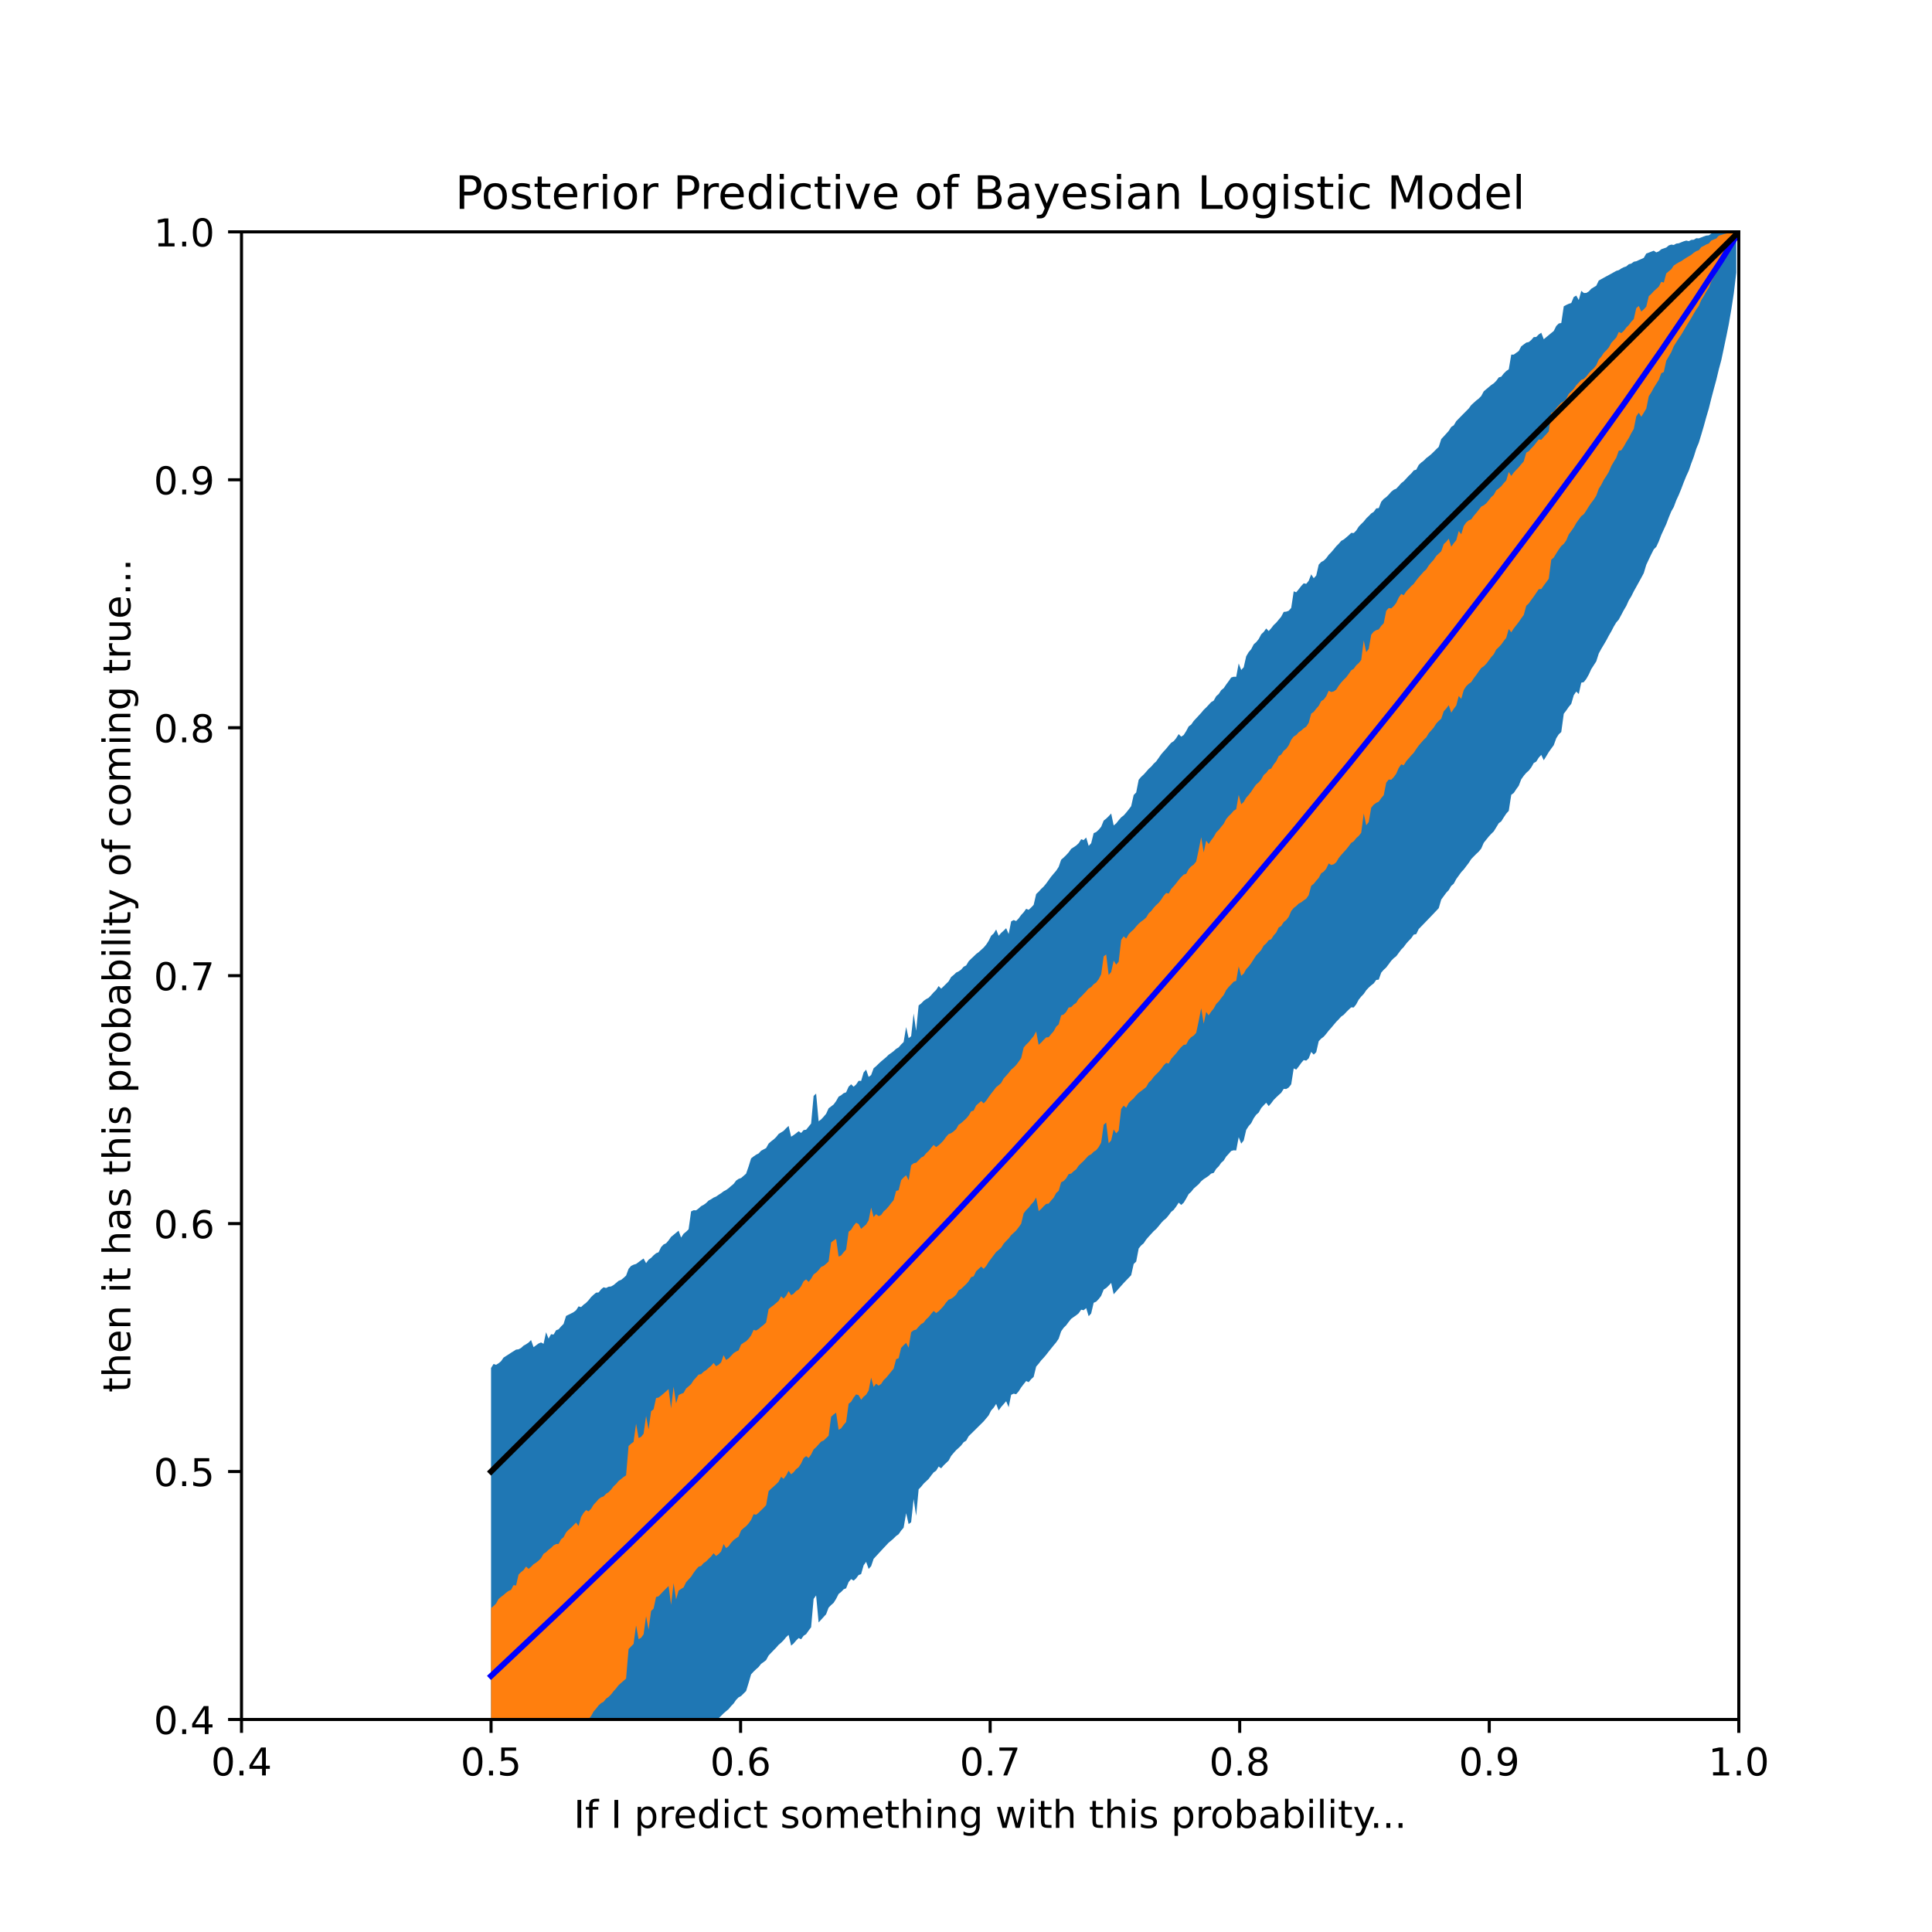 <?xml version="1.0" encoding="utf-8" standalone="no"?>
<!DOCTYPE svg PUBLIC "-//W3C//DTD SVG 1.1//EN"
  "http://www.w3.org/Graphics/SVG/1.1/DTD/svg11.dtd">
<!-- Created with matplotlib (https://matplotlib.org/) -->
<svg height="504pt" version="1.1" viewBox="0 0 504 504" width="504pt" xmlns="http://www.w3.org/2000/svg" xmlns:xlink="http://www.w3.org/1999/xlink">
 <defs>
  <style type="text/css">*{stroke-linecap:butt;stroke-linejoin:round;}</style>
 </defs>
 <g id="figure_1">
  <g id="patch_1">
   <path d="M 0 504 
L 504 504 
L 504 0 
L 0 0 
z
" style="fill:#ffffff;"/>
  </g>
  <g id="axes_1">
   <g id="patch_2">
    <path d="M 63 448.56 
L 453.6 448.56 
L 453.6 60.48 
L 63 60.48 
z
" style="fill:#ffffff;"/>
   </g>
   <g id="PolyCollection_1">
    <path clip-path="url(#pab65125fca)" d="M 128.1 356.869 
L 128.1 513.544 
L 128.752 512.26 
L 129.405 512.21 
L 130.057 511.541 
L 130.709 510.739 
L 131.362 509.687 
L 132.014 508.855 
L 132.666 508.042 
L 133.318 507.251 
L 133.971 506.592 
L 134.623 506.166 
L 135.275 505.83 
L 135.928 505.493 
L 136.58 504.778 
L 137.232 504.211 
L 137.885 503.57 
L 138.537 502.774 
L 139.189 504.394 
L 139.841 503.691 
L 140.494 503.129 
L 141.146 502.79 
L 141.798 502.874 
L 142.451 499.635 
L 143.103 501.135 
L 143.755 499.71 
L 144.408 499.522 
L 145.06 498.236 
L 145.712 497.713 
L 146.365 496.767 
L 147.017 495.897 
L 147.669 493.678 
L 148.321 492.958 
L 148.974 492.186 
L 149.626 491.438 
L 150.278 490.878 
L 150.931 489.938 
L 151.583 489.817 
L 152.235 488.858 
L 152.888 488.134 
L 153.54 487.251 
L 154.192 486.247 
L 154.844 485.29 
L 155.497 484.413 
L 156.149 484.28 
L 156.801 483.11 
L 157.454 482.344 
L 158.106 482.332 
L 158.758 481.696 
L 159.411 481.341 
L 160.063 480.655 
L 160.715 479.859 
L 161.368 479.141 
L 162.02 478.761 
L 162.672 477.978 
L 163.324 477.307 
L 163.977 475.247 
L 164.629 474.288 
L 165.281 473.669 
L 165.934 473.213 
L 166.586 472.575 
L 167.238 471.808 
L 167.891 471.19 
L 168.543 472.267 
L 169.195 471.215 
L 169.847 470.532 
L 170.5 469.541 
L 171.152 468.858 
L 171.804 468.476 
L 172.457 466.94 
L 173.109 465.982 
L 173.761 465.308 
L 174.414 464.426 
L 175.066 463.365 
L 175.718 462.657 
L 176.371 462.02 
L 177.023 461.318 
L 177.675 462.771 
L 178.327 461.594 
L 178.98 460.864 
L 179.632 460.164 
L 180.284 455.187 
L 180.937 454.632 
L 181.589 454.452 
L 182.241 453.675 
L 182.894 452.897 
L 183.546 452.282 
L 184.198 451.651 
L 184.851 450.88 
L 185.503 450.291 
L 186.155 449.648 
L 186.807 449.011 
L 187.46 448.225 
L 188.112 447.622 
L 188.764 446.961 
L 189.417 446.397 
L 190.069 445.861 
L 190.721 445.067 
L 191.374 444.396 
L 192.026 443.448 
L 192.678 442.781 
L 193.33 442.438 
L 193.983 441.79 
L 194.635 441.142 
L 195.287 439.041 
L 195.94 436.784 
L 196.592 436.076 
L 197.244 435.448 
L 197.897 434.879 
L 198.549 434.044 
L 199.201 433.592 
L 199.854 433.078 
L 200.506 431.873 
L 201.158 431.179 
L 201.81 430.502 
L 202.463 429.842 
L 203.115 429.09 
L 203.767 428.542 
L 204.42 427.891 
L 205.072 427.09 
L 205.724 426.495 
L 206.377 429.294 
L 207.029 428.745 
L 207.681 427.971 
L 208.333 427.317 
L 208.986 427.635 
L 209.638 426.72 
L 210.29 426.302 
L 210.943 425.371 
L 211.595 424.504 
L 212.247 417.11 
L 212.9 416.198 
L 213.552 423.246 
L 214.204 422.534 
L 214.857 421.82 
L 215.509 421.105 
L 216.161 419.377 
L 216.813 418.708 
L 217.466 418.135 
L 218.118 417.097 
L 218.77 415.814 
L 219.423 415.293 
L 220.075 414.612 
L 220.727 414.337 
L 221.38 412.708 
L 222.032 411.939 
L 222.684 412.34 
L 223.336 411.758 
L 223.989 410.862 
L 224.641 410.637 
L 225.293 408.346 
L 225.946 407.431 
L 226.598 409.279 
L 227.25 408.58 
L 227.903 406.653 
L 228.555 405.948 
L 229.207 405.241 
L 229.86 404.533 
L 230.512 403.824 
L 231.164 403.142 
L 231.816 402.44 
L 232.469 401.914 
L 233.121 401.339 
L 233.773 400.682 
L 234.426 400.232 
L 235.078 399.286 
L 235.73 398.52 
L 236.383 394.747 
L 237.035 397.584 
L 237.687 397.106 
L 238.339 391.05 
L 238.992 395.431 
L 239.644 388.522 
L 240.296 387.847 
L 240.949 387.042 
L 241.601 386.424 
L 242.253 385.808 
L 242.906 384.929 
L 243.558 384.102 
L 244.21 383.661 
L 244.863 382.572 
L 245.515 383.035 
L 246.167 382.27 
L 246.819 381.645 
L 247.472 381.019 
L 248.124 379.806 
L 248.776 379.029 
L 249.429 378.299 
L 250.081 377.716 
L 250.733 377.084 
L 251.386 376.231 
L 252.038 375.836 
L 252.69 374.667 
L 253.342 374.025 
L 253.995 373.381 
L 254.647 372.737 
L 255.299 372.091 
L 255.952 371.444 
L 256.604 370.796 
L 257.256 370.021 
L 257.909 369.232 
L 258.561 367.946 
L 259.213 367.232 
L 259.866 366.232 
L 260.518 367.957 
L 261.17 367.037 
L 261.822 366.293 
L 262.475 365.532 
L 263.127 367.102 
L 263.779 363.865 
L 264.432 363.562 
L 265.084 363.711 
L 265.736 362.964 
L 266.389 361.938 
L 267.041 361.086 
L 267.693 360.268 
L 268.345 360.565 
L 268.998 359.78 
L 269.65 359.191 
L 270.302 356.509 
L 270.955 355.749 
L 271.607 354.892 
L 272.259 354.197 
L 272.912 353.427 
L 273.564 352.59 
L 274.216 351.776 
L 274.869 350.967 
L 275.521 350.187 
L 276.173 349.23 
L 276.825 347.296 
L 277.478 346.371 
L 278.13 345.732 
L 278.782 344.855 
L 279.435 344.038 
L 280.087 343.575 
L 280.739 343.125 
L 281.392 342.592 
L 282.044 341.658 
L 282.696 341.805 
L 283.348 341.243 
L 284.001 343.366 
L 284.653 342.644 
L 285.305 339.853 
L 285.958 339.569 
L 286.61 338.896 
L 287.262 338.046 
L 287.915 336.415 
L 288.567 336.007 
L 289.219 335.383 
L 289.872 334.669 
L 290.524 337.637 
L 291.176 336.905 
L 291.828 336.173 
L 292.481 335.439 
L 293.133 334.704 
L 293.785 334.023 
L 294.438 333.344 
L 295.09 332.663 
L 295.742 329.736 
L 296.395 329.113 
L 297.047 325.69 
L 297.699 324.89 
L 298.352 324.34 
L 299.004 323.362 
L 299.656 322.607 
L 300.308 321.895 
L 300.961 321.181 
L 301.613 320.603 
L 302.265 319.852 
L 302.918 319.032 
L 303.57 318.342 
L 304.222 317.807 
L 304.875 317.026 
L 305.527 316.144 
L 306.179 315.623 
L 306.831 314.75 
L 307.484 313.734 
L 308.136 314.332 
L 308.788 313.754 
L 309.441 312.679 
L 310.093 311.489 
L 310.745 310.905 
L 311.398 310.07 
L 312.05 309.497 
L 312.702 308.922 
L 313.355 308.155 
L 314.007 307.6 
L 314.659 307.189 
L 315.311 306.732 
L 315.964 306.147 
L 316.616 305.977 
L 317.268 304.905 
L 317.921 304.272 
L 318.573 303.344 
L 319.225 302.761 
L 319.878 301.709 
L 320.53 301.001 
L 321.182 300.249 
L 321.834 300.074 
L 322.487 300.124 
L 323.139 296.65 
L 323.791 298.346 
L 324.444 297.531 
L 325.096 294.761 
L 325.748 293.747 
L 326.401 293.009 
L 327.053 291.727 
L 327.705 290.797 
L 328.358 290.232 
L 329.01 289.064 
L 329.662 288.343 
L 330.314 287.666 
L 330.967 288.558 
L 331.619 287.807 
L 332.271 286.927 
L 332.924 286.271 
L 333.576 285.656 
L 334.228 285.076 
L 334.881 284.051 
L 335.533 284.09 
L 336.185 283.697 
L 336.837 282.867 
L 337.49 278.707 
L 338.142 279.028 
L 338.794 278.211 
L 339.447 277.297 
L 340.099 276.545 
L 340.751 276.688 
L 341.404 276.094 
L 342.056 274.405 
L 342.708 275.121 
L 343.361 274.487 
L 344.013 271.62 
L 344.665 270.932 
L 345.317 270.447 
L 345.97 269.697 
L 346.622 268.855 
L 347.274 268.124 
L 347.927 267.345 
L 348.579 266.57 
L 349.231 265.904 
L 349.884 265.186 
L 350.536 264.736 
L 351.188 264.037 
L 351.84 263.385 
L 352.493 262.781 
L 353.145 262.826 
L 353.797 261.998 
L 354.45 260.777 
L 355.102 259.965 
L 355.754 259.294 
L 356.407 258.332 
L 357.059 257.624 
L 357.711 257.035 
L 358.364 256.538 
L 359.016 255.631 
L 359.668 255.561 
L 360.32 253.732 
L 360.973 252.984 
L 361.625 252.383 
L 362.277 251.52 
L 362.93 250.636 
L 363.582 249.965 
L 364.234 249.458 
L 364.887 248.585 
L 365.539 247.709 
L 366.191 247.047 
L 366.843 246.151 
L 367.496 245.425 
L 368.148 244.756 
L 368.8 243.813 
L 369.453 243.688 
L 370.105 242.352 
L 370.757 241.683 
L 371.41 241.011 
L 372.062 240.336 
L 372.714 239.658 
L 373.367 238.976 
L 374.019 238.292 
L 374.671 237.604 
L 375.323 236.913 
L 375.976 234.67 
L 376.628 233.78 
L 377.28 232.887 
L 377.933 232.206 
L 378.585 231.088 
L 379.237 230.533 
L 379.89 229.325 
L 380.542 228.417 
L 381.194 227.522 
L 381.846 226.818 
L 382.499 225.959 
L 383.151 225.102 
L 383.803 224.097 
L 384.456 223.424 
L 385.108 222.764 
L 385.76 222.159 
L 386.413 221.356 
L 387.065 219.857 
L 387.717 219.044 
L 388.37 218.227 
L 389.022 217.527 
L 389.674 216.885 
L 390.326 215.833 
L 390.979 214.753 
L 391.631 214.273 
L 392.283 213.229 
L 392.936 212.249 
L 393.588 211.525 
L 394.24 207.342 
L 394.893 206.865 
L 395.545 205.878 
L 396.197 204.974 
L 396.849 203.295 
L 397.502 202.379 
L 398.154 201.607 
L 398.806 201.041 
L 399.459 200.198 
L 400.111 199.044 
L 400.763 198.68 
L 401.416 197.634 
L 402.068 196.925 
L 402.72 198.34 
L 403.373 197.279 
L 404.025 196.195 
L 404.677 195.274 
L 405.329 194.393 
L 405.982 192.581 
L 406.634 191.56 
L 407.286 190.962 
L 407.939 186.2 
L 408.591 185.345 
L 409.243 184.4 
L 409.896 183.608 
L 410.548 181.36 
L 411.2 180.412 
L 411.853 181.048 
L 412.505 178.091 
L 413.157 177.952 
L 413.809 177.118 
L 414.462 175.976 
L 415.114 174.55 
L 415.766 173.543 
L 416.419 172.527 
L 417.071 170.477 
L 417.723 169.27 
L 418.376 168.188 
L 419.028 167.071 
L 419.68 165.84 
L 420.332 164.717 
L 420.985 163.456 
L 421.637 162.377 
L 422.289 161.623 
L 422.942 160.412 
L 423.594 159.18 
L 424.246 158.079 
L 424.899 156.629 
L 425.551 155.57 
L 426.203 154.26 
L 426.856 153.094 
L 427.508 151.913 
L 428.16 150.722 
L 428.812 149.504 
L 429.465 147.342 
L 430.117 145.951 
L 430.769 144.592 
L 431.422 143.308 
L 432.074 142.657 
L 432.726 141.247 
L 433.379 139.543 
L 434.031 138.122 
L 434.683 136.709 
L 435.335 134.983 
L 435.988 133.402 
L 436.64 132.258 
L 437.292 130.514 
L 437.945 129.104 
L 438.597 127.505 
L 439.249 125.779 
L 439.902 124.182 
L 440.554 122.773 
L 441.206 120.874 
L 441.859 119.144 
L 442.511 117.058 
L 443.163 115.505 
L 443.815 113.373 
L 444.468 111.164 
L 445.12 108.796 
L 445.772 106.599 
L 446.425 103.968 
L 447.077 101.504 
L 447.729 99.1 
L 448.382 96.376 
L 449.034 93.962 
L 449.686 90.883 
L 450.338 87.792 
L 450.991 84.56 
L 451.643 80.761 
L 452.295 76.531 
L 452.948 71.104 
L 452.948 60.484 
L 452.948 60.484 
L 452.295 60.496 
L 451.643 60.524 
L 450.991 60.616 
L 450.338 60.568 
L 449.686 60.604 
L 449.034 60.826 
L 448.382 60.693 
L 447.729 60.785 
L 447.077 60.804 
L 446.425 60.915 
L 445.772 61.4 
L 445.12 61.453 
L 444.468 61.675 
L 443.815 61.929 
L 443.163 62.185 
L 442.511 62.14 
L 441.859 62.536 
L 441.206 62.582 
L 440.554 62.911 
L 439.902 62.753 
L 439.249 62.942 
L 438.597 63.2 
L 437.945 63.466 
L 437.292 63.546 
L 436.64 63.904 
L 435.988 63.808 
L 435.335 64.02 
L 434.683 64.57 
L 434.031 64.795 
L 433.379 65.025 
L 432.726 65.573 
L 432.074 65.842 
L 431.422 65.401 
L 430.769 65.649 
L 430.117 65.903 
L 429.465 66.141 
L 428.812 67.266 
L 428.16 67.572 
L 427.508 67.85 
L 426.856 68.149 
L 426.203 68.279 
L 425.551 68.762 
L 424.899 68.932 
L 424.246 69.494 
L 423.594 69.715 
L 422.942 70.042 
L 422.289 70.468 
L 421.637 70.661 
L 420.985 71.023 
L 420.332 71.392 
L 419.68 71.744 
L 419.028 72.098 
L 418.376 72.455 
L 417.723 72.818 
L 417.071 73.184 
L 416.419 74.533 
L 415.766 74.928 
L 415.114 75.327 
L 414.462 76.024 
L 413.809 76.421 
L 413.157 76.431 
L 412.505 75.869 
L 411.853 78.266 
L 411.2 77.104 
L 410.548 77.48 
L 409.896 79.03 
L 409.243 79.251 
L 408.591 79.551 
L 407.939 79.905 
L 407.286 84.261 
L 406.634 84.388 
L 405.982 85.032 
L 405.329 86.337 
L 404.677 86.872 
L 404.025 87.411 
L 403.373 87.953 
L 402.72 88.499 
L 402.068 86.797 
L 401.416 87.237 
L 400.763 87.906 
L 400.111 87.935 
L 399.459 88.69 
L 398.806 89.233 
L 398.154 89.371 
L 397.502 89.855 
L 396.849 90.341 
L 396.197 91.564 
L 395.545 92.031 
L 394.893 92.501 
L 394.24 92.507 
L 393.588 96.347 
L 392.936 96.783 
L 392.283 97.428 
L 391.631 98.265 
L 390.979 98.457 
L 390.326 99.346 
L 389.674 100 
L 389.022 100.436 
L 388.37 100.984 
L 387.717 101.534 
L 387.065 102.086 
L 386.413 103.302 
L 385.76 103.973 
L 385.108 104.477 
L 384.456 105.067 
L 383.803 105.66 
L 383.151 106.56 
L 382.499 107.215 
L 381.846 107.873 
L 381.194 108.534 
L 380.542 109.199 
L 379.89 109.866 
L 379.237 110.958 
L 378.585 111.372 
L 377.933 112.398 
L 377.28 113.124 
L 376.628 113.849 
L 375.976 114.543 
L 375.323 116.573 
L 374.671 117.196 
L 374.019 117.853 
L 373.367 118.482 
L 372.714 119.023 
L 372.062 119.508 
L 371.41 120.17 
L 370.757 120.66 
L 370.105 121.284 
L 369.453 122.519 
L 368.8 122.727 
L 368.148 123.511 
L 367.496 124.129 
L 366.843 124.834 
L 366.191 125.542 
L 365.539 126.043 
L 364.887 126.786 
L 364.234 127.48 
L 363.582 127.762 
L 362.93 128.284 
L 362.277 129.031 
L 361.625 129.674 
L 360.973 130.149 
L 360.32 130.889 
L 359.668 132.559 
L 359.016 132.62 
L 358.364 133.521 
L 357.711 133.938 
L 357.059 134.615 
L 356.407 135.24 
L 355.754 136.056 
L 355.102 136.693 
L 354.45 137.373 
L 353.797 138.4 
L 353.145 139.059 
L 352.493 139.007 
L 351.84 139.639 
L 351.188 140.202 
L 350.536 140.738 
L 349.884 141.092 
L 349.231 141.855 
L 348.579 142.496 
L 347.927 143.303 
L 347.274 144.065 
L 346.622 144.729 
L 345.97 145.616 
L 345.317 146.257 
L 344.665 146.606 
L 344.013 147.298 
L 343.361 150.139 
L 342.708 150.844 
L 342.056 149.832 
L 341.404 151.499 
L 340.751 152.309 
L 340.099 152.168 
L 339.447 152.871 
L 338.794 153.716 
L 338.142 154.501 
L 337.49 154.265 
L 336.837 158.579 
L 336.185 159.328 
L 335.533 159.566 
L 334.881 159.629 
L 334.228 160.87 
L 333.576 161.654 
L 332.924 162.441 
L 332.271 163.045 
L 331.619 163.886 
L 330.967 164.624 
L 330.314 163.956 
L 329.662 164.854 
L 329.01 165.479 
L 328.358 166.706 
L 327.705 167.513 
L 327.053 168.092 
L 326.401 169.349 
L 325.748 170.106 
L 325.096 171.208 
L 324.444 174.073 
L 323.791 174.781 
L 323.139 173.067 
L 322.487 176.56 
L 321.834 176.541 
L 321.182 176.738 
L 320.53 177.684 
L 319.878 178.56 
L 319.225 179.524 
L 318.573 180.042 
L 317.921 181.052 
L 317.268 181.612 
L 316.616 182.777 
L 315.964 183.155 
L 315.311 183.857 
L 314.659 184.559 
L 314.007 185.176 
L 313.355 185.966 
L 312.702 186.671 
L 312.05 187.376 
L 311.398 188.082 
L 310.745 189.019 
L 310.093 189.495 
L 309.441 190.713 
L 308.788 191.746 
L 308.136 192.165 
L 307.484 191.505 
L 306.831 192.558 
L 306.179 193.349 
L 305.527 193.76 
L 304.875 194.513 
L 304.222 195.318 
L 303.57 196.021 
L 302.918 196.776 
L 302.265 197.706 
L 301.613 198.623 
L 300.961 199.22 
L 300.308 199.996 
L 299.656 200.565 
L 299.004 201.325 
L 298.352 202.047 
L 297.699 202.644 
L 297.047 203.417 
L 296.395 206.736 
L 295.742 207.395 
L 295.09 210.296 
L 294.438 211.166 
L 293.785 211.985 
L 293.133 212.721 
L 292.481 213.218 
L 291.828 213.973 
L 291.176 214.797 
L 290.524 215.33 
L 289.872 212.218 
L 289.219 212.928 
L 288.567 213.558 
L 287.915 214.069 
L 287.262 215.678 
L 286.61 216.457 
L 285.958 217.063 
L 285.305 217.337 
L 284.653 219.968 
L 284.001 220.661 
L 283.348 218.479 
L 282.696 219.158 
L 282.044 218.93 
L 281.392 219.97 
L 280.739 220.571 
L 280.087 221.012 
L 279.435 221.435 
L 278.782 222.356 
L 278.13 223.067 
L 277.478 223.702 
L 276.825 224.27 
L 276.173 226.148 
L 275.521 227.141 
L 274.869 227.907 
L 274.216 228.68 
L 273.564 229.582 
L 272.912 230.483 
L 272.259 231.284 
L 271.607 231.889 
L 270.955 232.619 
L 270.302 233.231 
L 269.65 236.044 
L 268.998 236.734 
L 268.345 237.35 
L 267.693 237.081 
L 267.041 237.99 
L 266.389 238.692 
L 265.736 239.584 
L 265.084 240.27 
L 264.432 240.014 
L 263.779 240.363 
L 263.127 243.649 
L 262.475 242.137 
L 261.822 242.784 
L 261.17 243.369 
L 260.518 244.121 
L 259.866 242.48 
L 259.213 243.527 
L 258.561 244.106 
L 257.909 245.443 
L 257.256 246.433 
L 256.604 247.199 
L 255.952 247.794 
L 255.299 248.389 
L 254.647 248.87 
L 253.995 249.508 
L 253.342 250.113 
L 252.69 250.771 
L 252.038 251.858 
L 251.386 252.189 
L 250.733 252.944 
L 250.081 253.403 
L 249.429 253.717 
L 248.776 254.343 
L 248.124 254.868 
L 247.472 255.995 
L 246.819 256.644 
L 246.167 257.292 
L 245.515 257.912 
L 244.863 257.227 
L 244.21 258.246 
L 243.558 258.866 
L 242.906 259.611 
L 242.253 260.294 
L 241.601 260.639 
L 240.949 261.106 
L 240.296 261.786 
L 239.644 262.276 
L 238.992 268.894 
L 238.339 264.394 
L 237.687 270.327 
L 237.035 270.816 
L 236.383 267.922 
L 235.73 271.827 
L 235.078 272.471 
L 234.426 273.231 
L 233.773 273.61 
L 233.121 274.212 
L 232.469 274.704 
L 231.816 275.153 
L 231.164 275.792 
L 230.512 276.344 
L 229.86 276.891 
L 229.207 277.49 
L 228.555 278.132 
L 227.903 278.672 
L 227.25 280.45 
L 226.598 280.931 
L 225.946 279.037 
L 225.293 279.777 
L 224.641 281.981 
L 223.989 281.947 
L 223.336 282.909 
L 222.684 283.488 
L 222.032 282.859 
L 221.38 283.476 
L 220.727 284.955 
L 220.075 285.181 
L 219.423 285.719 
L 218.77 286.084 
L 218.118 287.239 
L 217.466 288.124 
L 216.813 288.628 
L 216.161 289.126 
L 215.509 290.556 
L 214.857 291.324 
L 214.204 292.027 
L 213.552 292.503 
L 212.9 285.284 
L 212.247 285.898 
L 211.595 293.101 
L 210.943 293.907 
L 210.29 294.714 
L 209.638 294.804 
L 208.986 295.561 
L 208.333 295.102 
L 207.681 295.635 
L 207.029 296.116 
L 206.377 296.529 
L 205.724 293.712 
L 205.072 294.315 
L 204.42 295.004 
L 203.767 295.413 
L 203.115 295.817 
L 202.463 296.638 
L 201.81 297.253 
L 201.158 297.745 
L 200.506 298.329 
L 199.854 299.496 
L 199.201 299.841 
L 198.549 300.192 
L 197.897 300.9 
L 197.244 301.229 
L 196.592 301.675 
L 195.94 302.186 
L 195.287 304.297 
L 194.635 306.162 
L 193.983 306.74 
L 193.33 307.302 
L 192.678 307.53 
L 192.026 307.981 
L 191.374 308.851 
L 190.721 309.389 
L 190.069 309.965 
L 189.417 310.431 
L 188.764 310.776 
L 188.112 311.266 
L 187.46 311.687 
L 186.807 312.144 
L 186.155 312.419 
L 185.503 312.846 
L 184.851 313.197 
L 184.198 313.838 
L 183.546 314.311 
L 182.894 314.65 
L 182.241 315.257 
L 181.589 315.736 
L 180.937 315.716 
L 180.284 316.016 
L 179.632 320.687 
L 178.98 321.322 
L 178.327 321.849 
L 177.675 322.84 
L 177.023 321.043 
L 176.371 321.588 
L 175.718 322.133 
L 175.066 322.658 
L 174.414 323.578 
L 173.761 324.338 
L 173.109 324.644 
L 172.457 325.329 
L 171.804 326.674 
L 171.152 326.928 
L 170.5 327.474 
L 169.847 328.142 
L 169.195 328.62 
L 168.543 329.519 
L 167.891 328.306 
L 167.238 328.755 
L 166.586 329.251 
L 165.934 329.724 
L 165.281 329.92 
L 164.629 330.239 
L 163.977 331 
L 163.324 332.759 
L 162.672 333.363 
L 162.02 333.879 
L 161.368 334.138 
L 160.715 334.685 
L 160.063 335.231 
L 159.411 335.596 
L 158.758 335.665 
L 158.106 335.994 
L 157.454 335.818 
L 156.801 336.345 
L 156.149 337.17 
L 155.497 337.215 
L 154.844 337.762 
L 154.192 338.367 
L 153.54 339.193 
L 152.888 339.875 
L 152.235 340.361 
L 151.583 340.98 
L 150.931 340.792 
L 150.278 341.805 
L 149.626 342.301 
L 148.974 342.642 
L 148.321 342.965 
L 147.669 343.289 
L 147.017 345.374 
L 146.365 346.024 
L 145.712 346.781 
L 145.06 347.026 
L 144.408 348.152 
L 143.755 348.051 
L 143.103 349.197 
L 142.451 347.548 
L 141.798 350.562 
L 141.146 350.203 
L 140.494 350.474 
L 139.841 350.958 
L 139.189 351.433 
L 138.537 349.571 
L 137.885 350.237 
L 137.232 350.679 
L 136.58 351.042 
L 135.928 351.642 
L 135.275 351.992 
L 134.623 352.071 
L 133.971 352.488 
L 133.318 352.89 
L 132.666 353.321 
L 132.014 353.738 
L 131.362 354.155 
L 130.709 355.098 
L 130.057 355.638 
L 129.405 356.043 
L 128.752 355.825 
L 128.1 356.869 
z
" style="fill:#1f77b4;"/>
   </g>
   <g id="PolyCollection_2">
    <path clip-path="url(#pab65125fca)" d="M 128.1 419.524 
L 128.1 476.953 
L 128.752 476.281 
L 129.405 475.597 
L 130.057 474.324 
L 130.709 473.685 
L 131.362 473.064 
L 132.014 472.432 
L 132.666 471.899 
L 133.318 471.587 
L 133.971 470.259 
L 134.623 470.309 
L 135.275 467.336 
L 135.928 466.538 
L 136.58 465.92 
L 137.232 464.94 
L 137.885 465.411 
L 138.537 464.738 
L 139.189 463.871 
L 139.841 463.492 
L 140.494 462.878 
L 141.146 462.137 
L 141.798 460.904 
L 142.451 460.33 
L 143.103 459.554 
L 143.755 458.932 
L 144.408 458.254 
L 145.06 457.85 
L 145.712 457.734 
L 146.365 456.487 
L 147.017 455.852 
L 147.669 454.552 
L 148.321 453.79 
L 148.974 453.132 
L 149.626 452.386 
L 150.278 451.77 
L 150.931 452.556 
L 151.583 450.163 
L 152.235 449.044 
L 152.888 448.161 
L 153.54 448.418 
L 154.192 447.697 
L 154.844 446.485 
L 155.497 445.74 
L 156.149 444.893 
L 156.801 444.305 
L 157.454 443.946 
L 158.106 443.132 
L 158.758 442.667 
L 159.411 442.021 
L 160.063 441.181 
L 160.715 440.464 
L 161.368 439.609 
L 162.02 439.032 
L 162.672 438.467 
L 163.324 437.886 
L 163.977 430.189 
L 164.629 429.508 
L 165.281 428.853 
L 165.934 423.97 
L 166.586 427.613 
L 167.238 427.248 
L 167.891 426.358 
L 168.543 421.617 
L 169.195 425.135 
L 169.847 420.266 
L 170.5 419.632 
L 171.152 416.603 
L 171.804 416.42 
L 172.457 415.735 
L 173.109 415.036 
L 173.761 414.394 
L 174.414 413.741 
L 175.066 418.656 
L 175.718 412.996 
L 176.371 417.236 
L 177.023 414.961 
L 177.675 414.504 
L 178.327 414.1 
L 178.98 412.751 
L 179.632 412.034 
L 180.284 411.32 
L 180.937 410.321 
L 181.589 409.437 
L 182.241 408.703 
L 182.894 408.507 
L 183.546 407.767 
L 184.198 407.328 
L 184.851 406.655 
L 185.503 406.044 
L 186.155 405.197 
L 186.807 405.911 
L 187.46 405.411 
L 188.112 404.732 
L 188.764 402.795 
L 189.417 403.859 
L 190.069 403.364 
L 190.721 402.479 
L 191.374 401.767 
L 192.026 401.29 
L 192.678 400.832 
L 193.33 399.244 
L 193.983 398.644 
L 194.635 398.125 
L 195.287 397.414 
L 195.94 396.5 
L 196.592 395.017 
L 197.244 395.152 
L 197.897 394.633 
L 198.549 393.977 
L 199.201 393.344 
L 199.854 392.65 
L 200.506 389.011 
L 201.158 388.372 
L 201.81 387.798 
L 202.463 387.197 
L 203.115 386.541 
L 203.767 385.245 
L 204.42 385.785 
L 205.072 384.904 
L 205.724 383.677 
L 206.377 384.597 
L 207.029 384.069 
L 207.681 383.262 
L 208.333 382.76 
L 208.986 381.781 
L 209.638 380.371 
L 210.29 379.855 
L 210.943 380.337 
L 211.595 379.441 
L 212.247 378.111 
L 212.9 377.532 
L 213.552 376.797 
L 214.204 376.075 
L 214.857 375.795 
L 215.509 375.174 
L 216.161 374.535 
L 216.813 369.601 
L 217.466 368.982 
L 218.118 368.522 
L 218.77 373 
L 219.423 372.607 
L 220.075 371.714 
L 220.727 370.95 
L 221.38 366.199 
L 222.032 365.684 
L 222.684 364.59 
L 223.336 363.761 
L 223.989 363.949 
L 224.641 365.15 
L 225.293 364.368 
L 225.946 363.828 
L 226.598 362.754 
L 227.25 359.384 
L 227.903 361.825 
L 228.555 360.961 
L 229.207 361.467 
L 229.86 361.035 
L 230.512 360.035 
L 231.164 359.425 
L 231.816 358.626 
L 232.469 357.833 
L 233.121 357.024 
L 233.773 354.56 
L 234.426 354.32 
L 235.078 351.623 
L 235.73 350.92 
L 236.383 350.307 
L 237.035 351.545 
L 237.687 347.538 
L 238.339 347.038 
L 238.992 346.863 
L 239.644 346.095 
L 240.296 345.415 
L 240.949 345.028 
L 241.601 344.177 
L 242.253 343.592 
L 242.906 342.753 
L 243.558 341.994 
L 244.21 342.539 
L 244.863 342.074 
L 245.515 341.402 
L 246.167 340.689 
L 246.819 339.772 
L 247.472 339.048 
L 248.124 338.798 
L 248.776 338.346 
L 249.429 337.736 
L 250.081 336.634 
L 250.733 336.236 
L 251.386 335.61 
L 252.038 334.994 
L 252.69 334.248 
L 253.342 333.161 
L 253.995 332.957 
L 254.647 331.626 
L 255.299 331.024 
L 255.952 330.404 
L 256.604 331 
L 257.256 330.28 
L 257.909 329.209 
L 258.561 328.33 
L 259.213 327.468 
L 259.866 326.605 
L 260.518 326.07 
L 261.17 325.471 
L 261.822 324.451 
L 262.475 323.735 
L 263.127 323.073 
L 263.779 322.213 
L 264.432 321.62 
L 265.084 321.008 
L 265.736 320.161 
L 266.389 319.243 
L 267.041 316.521 
L 267.693 315.694 
L 268.345 315.058 
L 268.998 314.19 
L 269.65 313.493 
L 270.302 312.391 
L 270.955 315.952 
L 271.607 315.389 
L 272.259 314.675 
L 272.912 314.069 
L 273.564 313.991 
L 274.216 313.16 
L 274.869 312.44 
L 275.521 311.227 
L 276.173 310.653 
L 276.825 308.412 
L 277.478 308.094 
L 278.13 307.402 
L 278.782 306.285 
L 279.435 306.153 
L 280.087 305.538 
L 280.739 305.044 
L 281.392 304.083 
L 282.044 303.449 
L 282.696 302.845 
L 283.348 302.126 
L 284.001 301.439 
L 284.653 301.114 
L 285.305 300.46 
L 285.958 300.053 
L 286.61 299.254 
L 287.262 298.071 
L 287.915 293.405 
L 288.567 292.846 
L 289.219 298.258 
L 289.872 297.482 
L 290.524 294.635 
L 291.176 295.658 
L 291.828 294.953 
L 292.481 289.301 
L 293.133 288.42 
L 293.785 288.983 
L 294.438 287.737 
L 295.09 287.092 
L 295.742 286.513 
L 296.395 285.736 
L 297.047 285.077 
L 297.699 284.599 
L 298.352 284.104 
L 299.004 283.575 
L 299.656 282.427 
L 300.308 281.815 
L 300.961 280.928 
L 301.613 280.248 
L 302.265 279.617 
L 302.918 278.824 
L 303.57 277.918 
L 304.222 277.279 
L 304.875 277.448 
L 305.527 276.23 
L 306.179 275.491 
L 306.831 274.78 
L 307.484 273.915 
L 308.136 273.166 
L 308.788 272.575 
L 309.441 272.476 
L 310.093 271.266 
L 310.745 270.571 
L 311.398 270.147 
L 312.05 269.441 
L 312.702 266.379 
L 313.355 263.04 
L 314.007 267.057 
L 314.659 263.99 
L 315.311 264.875 
L 315.964 263.894 
L 316.616 263.1 
L 317.268 261.911 
L 317.921 261.263 
L 318.573 260.362 
L 319.225 259.563 
L 319.878 258.276 
L 320.53 257.457 
L 321.182 256.797 
L 321.834 256.095 
L 322.487 255.871 
L 323.139 252.099 
L 323.791 254.561 
L 324.444 253.996 
L 325.096 252.816 
L 325.748 252.13 
L 326.401 251.253 
L 327.053 250.233 
L 327.705 249.22 
L 328.358 248.565 
L 329.01 247.824 
L 329.662 246.675 
L 330.314 246.117 
L 330.967 245.288 
L 331.619 245.02 
L 332.271 244.006 
L 332.924 243.282 
L 333.576 241.95 
L 334.228 241.552 
L 334.881 240.541 
L 335.533 240.022 
L 336.185 239.18 
L 336.837 237.659 
L 337.49 236.86 
L 338.142 236.367 
L 338.794 235.72 
L 339.447 235.389 
L 340.099 234.88 
L 340.751 234.431 
L 341.404 233.516 
L 342.056 231.074 
L 342.708 230.565 
L 343.361 229.754 
L 344.013 229.017 
L 344.665 227.804 
L 345.317 227.388 
L 345.97 226.615 
L 346.622 225.247 
L 347.274 225.645 
L 347.927 225.47 
L 348.579 224.934 
L 349.231 223.83 
L 349.884 223.026 
L 350.536 222.304 
L 351.188 221.584 
L 351.84 220.766 
L 352.493 219.877 
L 353.145 219.471 
L 353.797 218.645 
L 354.45 218.065 
L 355.102 217.231 
L 355.754 212.205 
L 356.407 215.293 
L 357.059 214.452 
L 357.711 210.689 
L 358.364 209.915 
L 359.016 209.438 
L 359.668 209.141 
L 360.32 208.202 
L 360.973 207.437 
L 361.625 204.167 
L 362.277 203.363 
L 362.93 203.403 
L 363.582 202.735 
L 364.234 201.841 
L 364.887 200.336 
L 365.539 199.4 
L 366.191 199.629 
L 366.843 198.574 
L 367.496 197.826 
L 368.148 197.057 
L 368.8 196.389 
L 369.453 195.396 
L 370.105 194.477 
L 370.757 193.728 
L 371.41 192.978 
L 372.062 192.369 
L 372.714 191.278 
L 373.367 190.548 
L 374.019 189.796 
L 374.671 188.756 
L 375.323 188.071 
L 375.976 187.481 
L 376.628 185.546 
L 377.28 184.845 
L 377.933 183.959 
L 378.585 185.909 
L 379.237 184.909 
L 379.89 184.042 
L 380.542 181.564 
L 381.194 182.308 
L 381.846 180.01 
L 382.499 179.002 
L 383.151 178.386 
L 383.803 177.938 
L 384.456 176.933 
L 385.108 176.092 
L 385.76 175.142 
L 386.413 174.255 
L 387.065 173.81 
L 387.717 173.164 
L 388.37 172.304 
L 389.022 171.405 
L 389.674 170.675 
L 390.326 169.446 
L 390.979 168.824 
L 391.631 168.123 
L 392.283 167.21 
L 392.936 166.381 
L 393.588 164.084 
L 394.24 164.961 
L 394.893 163.929 
L 395.545 163.102 
L 396.197 162.255 
L 396.849 161.307 
L 397.502 160.427 
L 398.154 158.028 
L 398.806 157.426 
L 399.459 156.501 
L 400.111 155.616 
L 400.763 154.656 
L 401.416 153.707 
L 402.068 153.664 
L 402.72 152.738 
L 403.373 151.866 
L 404.025 150.982 
L 404.677 145.995 
L 405.329 145.45 
L 405.982 144.361 
L 406.634 143.357 
L 407.286 142.439 
L 407.939 141.881 
L 408.591 140.967 
L 409.243 139.407 
L 409.896 138.531 
L 410.548 137.599 
L 411.2 136.442 
L 411.853 135.533 
L 412.505 134.635 
L 413.157 134.157 
L 413.809 133.196 
L 414.462 132.135 
L 415.114 131.172 
L 415.766 130.33 
L 416.419 129.293 
L 417.071 127.502 
L 417.723 126.461 
L 418.376 125.172 
L 419.028 124.182 
L 419.68 123.117 
L 420.332 121.578 
L 420.985 120.464 
L 421.637 119.41 
L 422.289 117.589 
L 422.942 117.459 
L 423.594 116.489 
L 424.246 115.303 
L 424.899 114.289 
L 425.551 113.009 
L 426.203 111.889 
L 426.856 108.628 
L 427.508 107.664 
L 428.16 108.716 
L 428.812 107.687 
L 429.465 106.586 
L 430.117 103.373 
L 430.769 102.361 
L 431.422 101.155 
L 432.074 100.121 
L 432.726 99.097 
L 433.379 97.355 
L 434.031 97.055 
L 434.683 94.095 
L 435.335 92.982 
L 435.988 91.869 
L 436.64 90.311 
L 437.292 89.269 
L 437.945 88.24 
L 438.597 87.304 
L 439.249 86.188 
L 439.902 85.081 
L 440.554 84.03 
L 441.206 82.966 
L 441.859 81.806 
L 442.511 80.723 
L 443.163 79.795 
L 443.815 78.267 
L 444.468 77.222 
L 445.12 76.07 
L 445.772 75.038 
L 446.425 73.461 
L 447.077 72.352 
L 447.729 71.232 
L 448.382 69.659 
L 449.034 68.55 
L 449.686 67.413 
L 450.338 66.292 
L 450.991 65.167 
L 451.643 63.968 
L 452.295 62.818 
L 452.948 61.688 
L 452.948 60.502 
L 452.948 60.502 
L 452.295 60.522 
L 451.643 60.612 
L 450.991 60.796 
L 450.338 60.924 
L 449.686 61.067 
L 449.034 61.29 
L 448.382 61.475 
L 447.729 62.202 
L 447.077 62.47 
L 446.425 62.748 
L 445.772 63.522 
L 445.12 63.768 
L 444.468 64.145 
L 443.815 64.455 
L 443.163 65.276 
L 442.511 65.507 
L 441.859 65.919 
L 441.206 66.469 
L 440.554 66.857 
L 439.902 67.241 
L 439.249 67.674 
L 438.597 68.121 
L 437.945 68.433 
L 437.292 68.832 
L 436.64 69.262 
L 435.988 70.231 
L 435.335 70.765 
L 434.683 71.322 
L 434.031 73.716 
L 433.379 73.508 
L 432.726 74.778 
L 432.074 75.371 
L 431.422 75.96 
L 430.769 76.681 
L 430.117 77.268 
L 429.465 79.977 
L 428.812 80.694 
L 428.16 81.276 
L 427.508 79.814 
L 426.856 80.383 
L 426.203 83.237 
L 425.551 83.922 
L 424.899 84.795 
L 424.246 85.451 
L 423.594 86.31 
L 422.942 86.901 
L 422.289 86.599 
L 421.637 88.043 
L 420.985 88.738 
L 420.332 89.458 
L 419.68 90.666 
L 419.028 91.404 
L 418.376 92.052 
L 417.723 93.048 
L 417.071 93.786 
L 416.419 95.272 
L 415.766 96.096 
L 415.114 96.653 
L 414.462 97.387 
L 413.809 98.221 
L 413.157 98.857 
L 412.505 99.097 
L 411.853 99.811 
L 411.2 100.494 
L 410.548 101.447 
L 409.896 102.108 
L 409.243 102.759 
L 408.591 104.043 
L 407.939 104.695 
L 407.286 105.043 
L 406.634 105.741 
L 405.982 106.51 
L 405.329 107.393 
L 404.677 107.698 
L 404.025 112.542 
L 403.373 113.283 
L 402.72 113.985 
L 402.068 114.723 
L 401.416 114.633 
L 400.763 115.464 
L 400.111 116.299 
L 399.459 116.969 
L 398.806 117.718 
L 398.154 118.08 
L 397.502 120.348 
L 396.849 121.109 
L 396.197 121.887 
L 395.545 122.572 
L 394.893 123.27 
L 394.24 124.165 
L 393.588 123.12 
L 392.936 125.331 
L 392.283 126.042 
L 391.631 126.846 
L 390.979 127.419 
L 390.326 127.92 
L 389.674 129.094 
L 389.022 129.673 
L 388.37 130.502 
L 387.717 131.299 
L 387.065 131.82 
L 386.413 132.151 
L 385.76 132.995 
L 385.108 133.814 
L 384.456 134.574 
L 383.803 135.472 
L 383.151 135.754 
L 382.499 136.291 
L 381.846 137.222 
L 381.194 139.379 
L 380.542 138.523 
L 379.89 140.917 
L 379.237 141.707 
L 378.585 142.622 
L 377.933 140.525 
L 377.28 141.337 
L 376.628 141.943 
L 375.976 143.807 
L 375.323 144.414 
L 374.671 145.032 
L 374.019 146.018 
L 373.367 146.735 
L 372.714 147.509 
L 372.062 148.547 
L 371.41 149.12 
L 370.757 149.864 
L 370.105 150.592 
L 369.453 151.409 
L 368.8 152.323 
L 368.148 152.883 
L 367.496 153.623 
L 366.843 154.289 
L 366.191 155.272 
L 365.539 154.945 
L 364.887 155.88 
L 364.234 157.273 
L 363.582 158.114 
L 362.93 158.709 
L 362.277 158.622 
L 361.625 159.344 
L 360.973 162.59 
L 360.32 163.263 
L 359.668 164.191 
L 359.016 164.383 
L 358.364 164.781 
L 357.711 165.561 
L 357.059 169.276 
L 356.407 170.11 
L 355.754 167.074 
L 355.102 172.16 
L 354.45 172.981 
L 353.797 173.567 
L 353.145 174.46 
L 352.493 174.868 
L 351.84 175.808 
L 351.188 176.682 
L 350.536 177.317 
L 349.884 178.038 
L 349.231 178.879 
L 348.579 179.903 
L 347.927 180.36 
L 347.274 180.529 
L 346.622 180.192 
L 345.97 181.634 
L 345.317 182.498 
L 344.665 182.905 
L 344.013 184.13 
L 343.361 184.871 
L 342.708 185.708 
L 342.056 186.159 
L 341.404 188.56 
L 340.751 189.568 
L 340.099 189.984 
L 339.447 190.58 
L 338.794 191.023 
L 338.142 191.737 
L 337.49 192.137 
L 336.837 192.986 
L 336.185 194.42 
L 335.533 195.335 
L 334.881 195.851 
L 334.228 196.842 
L 333.576 197.237 
L 332.924 198.597 
L 332.271 199.413 
L 331.619 200.484 
L 330.967 200.76 
L 330.314 201.625 
L 329.662 202.17 
L 329.01 203.328 
L 328.358 204.092 
L 327.705 204.633 
L 327.053 205.533 
L 326.401 206.521 
L 325.748 207.365 
L 325.096 208.087 
L 324.444 209.209 
L 323.791 209.812 
L 323.139 207.357 
L 322.487 211.083 
L 321.834 211.496 
L 321.182 212.254 
L 320.53 212.886 
L 319.878 213.661 
L 319.225 214.891 
L 318.573 215.688 
L 317.921 216.52 
L 317.268 217.163 
L 316.616 218.341 
L 315.964 219.188 
L 315.311 220.181 
L 314.659 219.298 
L 314.007 222.375 
L 313.355 218.385 
L 312.702 221.698 
L 312.05 224.726 
L 311.398 225.545 
L 310.745 226.008 
L 310.093 226.719 
L 309.441 227.954 
L 308.788 228.155 
L 308.136 228.784 
L 307.484 229.552 
L 306.831 230.415 
L 306.179 231.191 
L 305.527 231.912 
L 304.875 233.105 
L 304.222 232.95 
L 303.57 233.698 
L 302.918 234.675 
L 302.265 235.525 
L 301.613 236.11 
L 300.961 236.808 
L 300.308 237.676 
L 299.656 238.267 
L 299.004 239.344 
L 298.352 239.929 
L 297.699 240.401 
L 297.047 240.959 
L 296.395 241.677 
L 295.742 242.466 
L 295.09 243.032 
L 294.438 243.705 
L 293.785 244.848 
L 293.133 244.264 
L 292.481 245.198 
L 291.828 250.881 
L 291.176 251.64 
L 290.524 250.604 
L 289.872 253.556 
L 289.219 254.341 
L 288.567 248.992 
L 287.915 249.488 
L 287.262 254.166 
L 286.61 255.442 
L 285.958 256.309 
L 285.305 256.747 
L 284.653 257.489 
L 284.001 257.856 
L 283.348 258.616 
L 282.696 259.292 
L 282.044 259.976 
L 281.392 260.58 
L 280.739 261.627 
L 280.087 262.054 
L 279.435 262.725 
L 278.782 262.831 
L 278.13 263.977 
L 277.478 264.642 
L 276.825 264.885 
L 276.173 267.222 
L 275.521 267.821 
L 274.869 269.022 
L 274.216 269.758 
L 273.564 270.578 
L 272.912 270.625 
L 272.259 271.271 
L 271.607 271.977 
L 270.955 272.566 
L 270.302 269.07 
L 269.65 270.287 
L 268.998 271.067 
L 268.345 271.892 
L 267.693 272.504 
L 267.041 273.287 
L 266.389 276.032 
L 265.736 276.954 
L 265.084 277.838 
L 264.432 278.486 
L 263.779 279.045 
L 263.127 279.886 
L 262.475 280.627 
L 261.822 281.338 
L 261.17 282.518 
L 260.518 283.093 
L 259.866 283.61 
L 259.213 284.467 
L 258.561 285.291 
L 257.909 286.182 
L 257.256 287.15 
L 256.604 287.832 
L 255.952 287.22 
L 255.299 287.806 
L 254.647 288.391 
L 253.995 289.712 
L 253.342 289.926 
L 252.69 291.016 
L 252.038 291.796 
L 251.386 292.38 
L 250.733 292.985 
L 250.081 293.408 
L 249.429 294.549 
L 248.776 295.131 
L 248.124 295.61 
L 247.472 295.839 
L 246.819 296.563 
L 246.167 297.477 
L 245.515 298.176 
L 244.863 298.763 
L 244.21 299.239 
L 243.558 298.674 
L 242.906 299.436 
L 242.253 300.256 
L 241.601 300.844 
L 240.949 301.651 
L 240.296 301.972 
L 239.644 302.676 
L 238.992 303.326 
L 238.339 303.457 
L 237.687 303.989 
L 237.035 307.886 
L 236.383 306.588 
L 235.73 307.154 
L 235.078 307.876 
L 234.426 310.499 
L 233.773 310.67 
L 233.121 313.073 
L 232.469 313.864 
L 231.816 314.719 
L 231.164 315.464 
L 230.512 316.025 
L 229.86 316.949 
L 229.207 317.261 
L 228.555 316.72 
L 227.903 317.49 
L 227.25 315.001 
L 226.598 318.336 
L 225.946 319.429 
L 225.293 319.997 
L 224.641 320.576 
L 223.989 319.318 
L 223.336 318.966 
L 222.684 319.757 
L 222.032 320.817 
L 221.38 321.316 
L 220.727 325.969 
L 220.075 326.682 
L 219.423 327.507 
L 218.77 327.8 
L 218.118 323.193 
L 217.466 323.594 
L 216.813 324.117 
L 216.161 329.069 
L 215.509 329.681 
L 214.857 330.222 
L 214.204 330.499 
L 213.552 331.318 
L 212.9 331.995 
L 212.247 332.436 
L 211.595 333.581 
L 210.943 334.413 
L 210.29 333.747 
L 209.638 334.243 
L 208.986 335.538 
L 208.333 336.411 
L 207.681 336.777 
L 207.029 337.498 
L 206.377 337.873 
L 205.724 336.833 
L 205.072 338.043 
L 204.42 338.754 
L 203.767 338.152 
L 203.115 339.358 
L 202.463 339.92 
L 201.81 340.492 
L 201.158 340.95 
L 200.506 341.508 
L 199.854 344.992 
L 199.201 345.615 
L 198.549 346.126 
L 197.897 346.688 
L 197.244 347.093 
L 196.592 346.924 
L 195.94 348.372 
L 195.287 349.235 
L 194.635 349.89 
L 193.983 350.281 
L 193.33 350.744 
L 192.678 352.27 
L 192.026 352.58 
L 191.374 352.998 
L 190.721 353.694 
L 190.069 354.368 
L 189.417 354.772 
L 188.764 353.524 
L 188.112 355.406 
L 187.46 356.011 
L 186.807 356.396 
L 186.155 355.568 
L 185.503 356.297 
L 184.851 356.846 
L 184.198 357.437 
L 183.546 357.844 
L 182.894 358.477 
L 182.241 358.594 
L 181.589 359.348 
L 180.937 360.062 
L 180.284 361.083 
L 179.632 361.66 
L 178.98 362.213 
L 178.327 363.356 
L 177.675 363.618 
L 177.023 363.929 
L 176.371 366.09 
L 175.718 361.75 
L 175.066 367.399 
L 174.414 362.372 
L 173.761 362.957 
L 173.109 363.528 
L 172.457 364.082 
L 171.804 364.585 
L 171.152 364.701 
L 170.5 367.634 
L 169.847 368.154 
L 169.195 372.909 
L 168.543 369.369 
L 167.891 374.018 
L 167.238 374.837 
L 166.586 375.136 
L 165.934 371.393 
L 165.281 376.129 
L 164.629 376.623 
L 163.977 377.215 
L 163.324 384.874 
L 162.672 385.307 
L 162.02 385.836 
L 161.368 386.354 
L 160.715 387.132 
L 160.063 387.743 
L 159.411 388.597 
L 158.758 389.269 
L 158.106 389.679 
L 157.454 390.37 
L 156.801 390.6 
L 156.149 391.09 
L 155.497 391.842 
L 154.844 392.532 
L 154.192 393.605 
L 153.54 394.262 
L 152.888 393.931 
L 152.235 394.678 
L 151.583 395.748 
L 150.931 398.091 
L 150.278 397.193 
L 149.626 397.857 
L 148.974 398.522 
L 148.321 399.074 
L 147.669 399.767 
L 147.017 401.023 
L 146.365 401.561 
L 145.712 402.763 
L 145.06 402.796 
L 144.408 403.144 
L 143.755 403.804 
L 143.103 404.278 
L 142.451 404.922 
L 141.798 405.332 
L 141.146 406.476 
L 140.494 407.126 
L 139.841 407.649 
L 139.189 408.052 
L 138.537 408.735 
L 137.885 409.263 
L 137.232 408.669 
L 136.58 409.587 
L 135.928 410.113 
L 135.275 410.767 
L 134.623 413.62 
L 133.971 413.502 
L 133.318 414.751 
L 132.666 415.033 
L 132.014 415.503 
L 131.362 416.085 
L 130.709 416.57 
L 130.057 417.13 
L 129.405 418.315 
L 128.752 418.97 
L 128.1 419.524 
z
" style="fill:#ff7f0e;"/>
   </g>
   <g id="matplotlib.axis_1">
    <g id="xtick_1">
     <g id="line2d_1">
      <defs>
       <path d="M 0 0 
L 0 3.5 
" id="mf522810b7a" style="stroke:#000000;stroke-width:0.8;"/>
      </defs>
      <g>
       <use style="stroke:#000000;stroke-width:0.8;" x="63" xlink:href="#mf522810b7a" y="448.56"/>
      </g>
     </g>
     <g id="text_1">
      <!-- 0.4 -->
      <g transform="translate(55.048 463.158)scale(0.1 -0.1)">
       <defs>
        <path d="M 31.781 66.406 
Q 24.172 66.406 20.328 58.906 
Q 16.5 51.422 16.5 36.375 
Q 16.5 21.391 20.328 13.891 
Q 24.172 6.391 31.781 6.391 
Q 39.453 6.391 43.281 13.891 
Q 47.125 21.391 47.125 36.375 
Q 47.125 51.422 43.281 58.906 
Q 39.453 66.406 31.781 66.406 
z
M 31.781 74.219 
Q 44.047 74.219 50.516 64.516 
Q 56.984 54.828 56.984 36.375 
Q 56.984 17.969 50.516 8.266 
Q 44.047 -1.422 31.781 -1.422 
Q 19.531 -1.422 13.062 8.266 
Q 6.594 17.969 6.594 36.375 
Q 6.594 54.828 13.062 64.516 
Q 19.531 74.219 31.781 74.219 
z
" id="DejaVuSans-48"/>
        <path d="M 10.688 12.406 
L 21 12.406 
L 21 0 
L 10.688 0 
z
" id="DejaVuSans-46"/>
        <path d="M 37.797 64.312 
L 12.891 25.391 
L 37.797 25.391 
z
M 35.203 72.906 
L 47.609 72.906 
L 47.609 25.391 
L 58.016 25.391 
L 58.016 17.188 
L 47.609 17.188 
L 47.609 0 
L 37.797 0 
L 37.797 17.188 
L 4.891 17.188 
L 4.891 26.703 
z
" id="DejaVuSans-52"/>
       </defs>
       <use xlink:href="#DejaVuSans-48"/>
       <use x="63.623" xlink:href="#DejaVuSans-46"/>
       <use x="95.41" xlink:href="#DejaVuSans-52"/>
      </g>
     </g>
    </g>
    <g id="xtick_2">
     <g id="line2d_2">
      <g>
       <use style="stroke:#000000;stroke-width:0.8;" x="128.1" xlink:href="#mf522810b7a" y="448.56"/>
      </g>
     </g>
     <g id="text_2">
      <!-- 0.5 -->
      <g transform="translate(120.148 463.158)scale(0.1 -0.1)">
       <defs>
        <path d="M 10.797 72.906 
L 49.516 72.906 
L 49.516 64.594 
L 19.828 64.594 
L 19.828 46.734 
Q 21.969 47.469 24.109 47.828 
Q 26.266 48.188 28.422 48.188 
Q 40.625 48.188 47.75 41.5 
Q 54.891 34.812 54.891 23.391 
Q 54.891 11.625 47.562 5.094 
Q 40.234 -1.422 26.906 -1.422 
Q 22.312 -1.422 17.547 -0.641 
Q 12.797 0.141 7.719 1.703 
L 7.719 11.625 
Q 12.109 9.234 16.797 8.062 
Q 21.484 6.891 26.703 6.891 
Q 35.156 6.891 40.078 11.328 
Q 45.016 15.766 45.016 23.391 
Q 45.016 31 40.078 35.438 
Q 35.156 39.891 26.703 39.891 
Q 22.75 39.891 18.812 39.016 
Q 14.891 38.141 10.797 36.281 
z
" id="DejaVuSans-53"/>
       </defs>
       <use xlink:href="#DejaVuSans-48"/>
       <use x="63.623" xlink:href="#DejaVuSans-46"/>
       <use x="95.41" xlink:href="#DejaVuSans-53"/>
      </g>
     </g>
    </g>
    <g id="xtick_3">
     <g id="line2d_3">
      <g>
       <use style="stroke:#000000;stroke-width:0.8;" x="193.2" xlink:href="#mf522810b7a" y="448.56"/>
      </g>
     </g>
     <g id="text_3">
      <!-- 0.6 -->
      <g transform="translate(185.248 463.158)scale(0.1 -0.1)">
       <defs>
        <path d="M 33.016 40.375 
Q 26.375 40.375 22.484 35.828 
Q 18.609 31.297 18.609 23.391 
Q 18.609 15.531 22.484 10.953 
Q 26.375 6.391 33.016 6.391 
Q 39.656 6.391 43.531 10.953 
Q 47.406 15.531 47.406 23.391 
Q 47.406 31.297 43.531 35.828 
Q 39.656 40.375 33.016 40.375 
z
M 52.594 71.297 
L 52.594 62.312 
Q 48.875 64.062 45.094 64.984 
Q 41.312 65.922 37.594 65.922 
Q 27.828 65.922 22.672 59.328 
Q 17.531 52.734 16.797 39.406 
Q 19.672 43.656 24.016 45.922 
Q 28.375 48.188 33.594 48.188 
Q 44.578 48.188 50.953 41.516 
Q 57.328 34.859 57.328 23.391 
Q 57.328 12.156 50.688 5.359 
Q 44.047 -1.422 33.016 -1.422 
Q 20.359 -1.422 13.672 8.266 
Q 6.984 17.969 6.984 36.375 
Q 6.984 53.656 15.188 63.938 
Q 23.391 74.219 37.203 74.219 
Q 40.922 74.219 44.703 73.484 
Q 48.484 72.75 52.594 71.297 
z
" id="DejaVuSans-54"/>
       </defs>
       <use xlink:href="#DejaVuSans-48"/>
       <use x="63.623" xlink:href="#DejaVuSans-46"/>
       <use x="95.41" xlink:href="#DejaVuSans-54"/>
      </g>
     </g>
    </g>
    <g id="xtick_4">
     <g id="line2d_4">
      <g>
       <use style="stroke:#000000;stroke-width:0.8;" x="258.3" xlink:href="#mf522810b7a" y="448.56"/>
      </g>
     </g>
     <g id="text_4">
      <!-- 0.7 -->
      <g transform="translate(250.348 463.158)scale(0.1 -0.1)">
       <defs>
        <path d="M 8.203 72.906 
L 55.078 72.906 
L 55.078 68.703 
L 28.609 0 
L 18.312 0 
L 43.219 64.594 
L 8.203 64.594 
z
" id="DejaVuSans-55"/>
       </defs>
       <use xlink:href="#DejaVuSans-48"/>
       <use x="63.623" xlink:href="#DejaVuSans-46"/>
       <use x="95.41" xlink:href="#DejaVuSans-55"/>
      </g>
     </g>
    </g>
    <g id="xtick_5">
     <g id="line2d_5">
      <g>
       <use style="stroke:#000000;stroke-width:0.8;" x="323.4" xlink:href="#mf522810b7a" y="448.56"/>
      </g>
     </g>
     <g id="text_5">
      <!-- 0.8 -->
      <g transform="translate(315.448 463.158)scale(0.1 -0.1)">
       <defs>
        <path d="M 31.781 34.625 
Q 24.75 34.625 20.719 30.859 
Q 16.703 27.094 16.703 20.516 
Q 16.703 13.922 20.719 10.156 
Q 24.75 6.391 31.781 6.391 
Q 38.812 6.391 42.859 10.172 
Q 46.922 13.969 46.922 20.516 
Q 46.922 27.094 42.891 30.859 
Q 38.875 34.625 31.781 34.625 
z
M 21.922 38.812 
Q 15.578 40.375 12.031 44.719 
Q 8.5 49.078 8.5 55.328 
Q 8.5 64.062 14.719 69.141 
Q 20.953 74.219 31.781 74.219 
Q 42.672 74.219 48.875 69.141 
Q 55.078 64.062 55.078 55.328 
Q 55.078 49.078 51.531 44.719 
Q 48 40.375 41.703 38.812 
Q 48.828 37.156 52.797 32.312 
Q 56.781 27.484 56.781 20.516 
Q 56.781 9.906 50.312 4.234 
Q 43.844 -1.422 31.781 -1.422 
Q 19.734 -1.422 13.25 4.234 
Q 6.781 9.906 6.781 20.516 
Q 6.781 27.484 10.781 32.312 
Q 14.797 37.156 21.922 38.812 
z
M 18.312 54.391 
Q 18.312 48.734 21.844 45.562 
Q 25.391 42.391 31.781 42.391 
Q 38.141 42.391 41.719 45.562 
Q 45.312 48.734 45.312 54.391 
Q 45.312 60.062 41.719 63.234 
Q 38.141 66.406 31.781 66.406 
Q 25.391 66.406 21.844 63.234 
Q 18.312 60.062 18.312 54.391 
z
" id="DejaVuSans-56"/>
       </defs>
       <use xlink:href="#DejaVuSans-48"/>
       <use x="63.623" xlink:href="#DejaVuSans-46"/>
       <use x="95.41" xlink:href="#DejaVuSans-56"/>
      </g>
     </g>
    </g>
    <g id="xtick_6">
     <g id="line2d_6">
      <g>
       <use style="stroke:#000000;stroke-width:0.8;" x="388.5" xlink:href="#mf522810b7a" y="448.56"/>
      </g>
     </g>
     <g id="text_6">
      <!-- 0.9 -->
      <g transform="translate(380.548 463.158)scale(0.1 -0.1)">
       <defs>
        <path d="M 10.984 1.516 
L 10.984 10.5 
Q 14.703 8.734 18.5 7.812 
Q 22.312 6.891 25.984 6.891 
Q 35.75 6.891 40.891 13.453 
Q 46.047 20.016 46.781 33.406 
Q 43.953 29.203 39.594 26.953 
Q 35.25 24.703 29.984 24.703 
Q 19.047 24.703 12.672 31.312 
Q 6.297 37.938 6.297 49.422 
Q 6.297 60.641 12.938 67.422 
Q 19.578 74.219 30.609 74.219 
Q 43.266 74.219 49.922 64.516 
Q 56.594 54.828 56.594 36.375 
Q 56.594 19.141 48.406 8.859 
Q 40.234 -1.422 26.422 -1.422 
Q 22.703 -1.422 18.891 -0.688 
Q 15.094 0.047 10.984 1.516 
z
M 30.609 32.422 
Q 37.25 32.422 41.125 36.953 
Q 45.016 41.5 45.016 49.422 
Q 45.016 57.281 41.125 61.844 
Q 37.25 66.406 30.609 66.406 
Q 23.969 66.406 20.094 61.844 
Q 16.219 57.281 16.219 49.422 
Q 16.219 41.5 20.094 36.953 
Q 23.969 32.422 30.609 32.422 
z
" id="DejaVuSans-57"/>
       </defs>
       <use xlink:href="#DejaVuSans-48"/>
       <use x="63.623" xlink:href="#DejaVuSans-46"/>
       <use x="95.41" xlink:href="#DejaVuSans-57"/>
      </g>
     </g>
    </g>
    <g id="xtick_7">
     <g id="line2d_7">
      <g>
       <use style="stroke:#000000;stroke-width:0.8;" x="453.6" xlink:href="#mf522810b7a" y="448.56"/>
      </g>
     </g>
     <g id="text_7">
      <!-- 1.0 -->
      <g transform="translate(445.648 463.158)scale(0.1 -0.1)">
       <defs>
        <path d="M 12.406 8.297 
L 28.516 8.297 
L 28.516 63.922 
L 10.984 60.406 
L 10.984 69.391 
L 28.422 72.906 
L 38.281 72.906 
L 38.281 8.297 
L 54.391 8.297 
L 54.391 0 
L 12.406 0 
z
" id="DejaVuSans-49"/>
       </defs>
       <use xlink:href="#DejaVuSans-49"/>
       <use x="63.623" xlink:href="#DejaVuSans-46"/>
       <use x="95.41" xlink:href="#DejaVuSans-48"/>
      </g>
     </g>
    </g>
    <g id="text_8">
     <!-- If I predict something with this probability... -->
     <g transform="translate(149.657 476.837)scale(0.1 -0.1)">
      <defs>
       <path d="M 9.812 72.906 
L 19.672 72.906 
L 19.672 0 
L 9.812 0 
z
" id="DejaVuSans-73"/>
       <path d="M 37.109 75.984 
L 37.109 68.5 
L 28.516 68.5 
Q 23.688 68.5 21.797 66.547 
Q 19.922 64.594 19.922 59.516 
L 19.922 54.688 
L 34.719 54.688 
L 34.719 47.703 
L 19.922 47.703 
L 19.922 0 
L 10.891 0 
L 10.891 47.703 
L 2.297 47.703 
L 2.297 54.688 
L 10.891 54.688 
L 10.891 58.5 
Q 10.891 67.625 15.141 71.797 
Q 19.391 75.984 28.609 75.984 
z
" id="DejaVuSans-102"/>
       <path id="DejaVuSans-32"/>
       <path d="M 18.109 8.203 
L 18.109 -20.797 
L 9.078 -20.797 
L 9.078 54.688 
L 18.109 54.688 
L 18.109 46.391 
Q 20.953 51.266 25.266 53.625 
Q 29.594 56 35.594 56 
Q 45.562 56 51.781 48.094 
Q 58.016 40.188 58.016 27.297 
Q 58.016 14.406 51.781 6.484 
Q 45.562 -1.422 35.594 -1.422 
Q 29.594 -1.422 25.266 0.953 
Q 20.953 3.328 18.109 8.203 
z
M 48.688 27.297 
Q 48.688 37.203 44.609 42.844 
Q 40.531 48.484 33.406 48.484 
Q 26.266 48.484 22.188 42.844 
Q 18.109 37.203 18.109 27.297 
Q 18.109 17.391 22.188 11.75 
Q 26.266 6.109 33.406 6.109 
Q 40.531 6.109 44.609 11.75 
Q 48.688 17.391 48.688 27.297 
z
" id="DejaVuSans-112"/>
       <path d="M 41.109 46.297 
Q 39.594 47.172 37.812 47.578 
Q 36.031 48 33.891 48 
Q 26.266 48 22.188 43.047 
Q 18.109 38.094 18.109 28.812 
L 18.109 0 
L 9.078 0 
L 9.078 54.688 
L 18.109 54.688 
L 18.109 46.188 
Q 20.953 51.172 25.484 53.578 
Q 30.031 56 36.531 56 
Q 37.453 56 38.578 55.875 
Q 39.703 55.766 41.062 55.516 
z
" id="DejaVuSans-114"/>
       <path d="M 56.203 29.594 
L 56.203 25.203 
L 14.891 25.203 
Q 15.484 15.922 20.484 11.062 
Q 25.484 6.203 34.422 6.203 
Q 39.594 6.203 44.453 7.469 
Q 49.312 8.734 54.109 11.281 
L 54.109 2.781 
Q 49.266 0.734 44.188 -0.344 
Q 39.109 -1.422 33.891 -1.422 
Q 20.797 -1.422 13.156 6.188 
Q 5.516 13.812 5.516 26.812 
Q 5.516 40.234 12.766 48.109 
Q 20.016 56 32.328 56 
Q 43.359 56 49.781 48.891 
Q 56.203 41.797 56.203 29.594 
z
M 47.219 32.234 
Q 47.125 39.594 43.094 43.984 
Q 39.062 48.391 32.422 48.391 
Q 24.906 48.391 20.391 44.141 
Q 15.875 39.891 15.188 32.172 
z
" id="DejaVuSans-101"/>
       <path d="M 45.406 46.391 
L 45.406 75.984 
L 54.391 75.984 
L 54.391 0 
L 45.406 0 
L 45.406 8.203 
Q 42.578 3.328 38.25 0.953 
Q 33.938 -1.422 27.875 -1.422 
Q 17.969 -1.422 11.734 6.484 
Q 5.516 14.406 5.516 27.297 
Q 5.516 40.188 11.734 48.094 
Q 17.969 56 27.875 56 
Q 33.938 56 38.25 53.625 
Q 42.578 51.266 45.406 46.391 
z
M 14.797 27.297 
Q 14.797 17.391 18.875 11.75 
Q 22.953 6.109 30.078 6.109 
Q 37.203 6.109 41.297 11.75 
Q 45.406 17.391 45.406 27.297 
Q 45.406 37.203 41.297 42.844 
Q 37.203 48.484 30.078 48.484 
Q 22.953 48.484 18.875 42.844 
Q 14.797 37.203 14.797 27.297 
z
" id="DejaVuSans-100"/>
       <path d="M 9.422 54.688 
L 18.406 54.688 
L 18.406 0 
L 9.422 0 
z
M 9.422 75.984 
L 18.406 75.984 
L 18.406 64.594 
L 9.422 64.594 
z
" id="DejaVuSans-105"/>
       <path d="M 48.781 52.594 
L 48.781 44.188 
Q 44.969 46.297 41.141 47.344 
Q 37.312 48.391 33.406 48.391 
Q 24.656 48.391 19.812 42.844 
Q 14.984 37.312 14.984 27.297 
Q 14.984 17.281 19.812 11.734 
Q 24.656 6.203 33.406 6.203 
Q 37.312 6.203 41.141 7.25 
Q 44.969 8.297 48.781 10.406 
L 48.781 2.094 
Q 45.016 0.344 40.984 -0.531 
Q 36.969 -1.422 32.422 -1.422 
Q 20.062 -1.422 12.781 6.344 
Q 5.516 14.109 5.516 27.297 
Q 5.516 40.672 12.859 48.328 
Q 20.219 56 33.016 56 
Q 37.156 56 41.109 55.141 
Q 45.062 54.297 48.781 52.594 
z
" id="DejaVuSans-99"/>
       <path d="M 18.312 70.219 
L 18.312 54.688 
L 36.812 54.688 
L 36.812 47.703 
L 18.312 47.703 
L 18.312 18.016 
Q 18.312 11.328 20.141 9.422 
Q 21.969 7.516 27.594 7.516 
L 36.812 7.516 
L 36.812 0 
L 27.594 0 
Q 17.188 0 13.234 3.875 
Q 9.281 7.766 9.281 18.016 
L 9.281 47.703 
L 2.688 47.703 
L 2.688 54.688 
L 9.281 54.688 
L 9.281 70.219 
z
" id="DejaVuSans-116"/>
       <path d="M 44.281 53.078 
L 44.281 44.578 
Q 40.484 46.531 36.375 47.5 
Q 32.281 48.484 27.875 48.484 
Q 21.188 48.484 17.844 46.438 
Q 14.5 44.391 14.5 40.281 
Q 14.5 37.156 16.891 35.375 
Q 19.281 33.594 26.516 31.984 
L 29.594 31.297 
Q 39.156 29.25 43.188 25.516 
Q 47.219 21.781 47.219 15.094 
Q 47.219 7.469 41.188 3.016 
Q 35.156 -1.422 24.609 -1.422 
Q 20.219 -1.422 15.453 -0.562 
Q 10.688 0.297 5.422 2 
L 5.422 11.281 
Q 10.406 8.688 15.234 7.391 
Q 20.062 6.109 24.812 6.109 
Q 31.156 6.109 34.562 8.281 
Q 37.984 10.453 37.984 14.406 
Q 37.984 18.062 35.516 20.016 
Q 33.062 21.969 24.703 23.781 
L 21.578 24.516 
Q 13.234 26.266 9.516 29.906 
Q 5.812 33.547 5.812 39.891 
Q 5.812 47.609 11.281 51.797 
Q 16.75 56 26.812 56 
Q 31.781 56 36.172 55.266 
Q 40.578 54.547 44.281 53.078 
z
" id="DejaVuSans-115"/>
       <path d="M 30.609 48.391 
Q 23.391 48.391 19.188 42.75 
Q 14.984 37.109 14.984 27.297 
Q 14.984 17.484 19.156 11.844 
Q 23.344 6.203 30.609 6.203 
Q 37.797 6.203 41.984 11.859 
Q 46.188 17.531 46.188 27.297 
Q 46.188 37.016 41.984 42.703 
Q 37.797 48.391 30.609 48.391 
z
M 30.609 56 
Q 42.328 56 49.016 48.375 
Q 55.719 40.766 55.719 27.297 
Q 55.719 13.875 49.016 6.219 
Q 42.328 -1.422 30.609 -1.422 
Q 18.844 -1.422 12.172 6.219 
Q 5.516 13.875 5.516 27.297 
Q 5.516 40.766 12.172 48.375 
Q 18.844 56 30.609 56 
z
" id="DejaVuSans-111"/>
       <path d="M 52 44.188 
Q 55.375 50.25 60.062 53.125 
Q 64.75 56 71.094 56 
Q 79.641 56 84.281 50.016 
Q 88.922 44.047 88.922 33.016 
L 88.922 0 
L 79.891 0 
L 79.891 32.719 
Q 79.891 40.578 77.094 44.375 
Q 74.312 48.188 68.609 48.188 
Q 61.625 48.188 57.562 43.547 
Q 53.516 38.922 53.516 30.906 
L 53.516 0 
L 44.484 0 
L 44.484 32.719 
Q 44.484 40.625 41.703 44.406 
Q 38.922 48.188 33.109 48.188 
Q 26.219 48.188 22.156 43.531 
Q 18.109 38.875 18.109 30.906 
L 18.109 0 
L 9.078 0 
L 9.078 54.688 
L 18.109 54.688 
L 18.109 46.188 
Q 21.188 51.219 25.484 53.609 
Q 29.781 56 35.688 56 
Q 41.656 56 45.828 52.969 
Q 50 49.953 52 44.188 
z
" id="DejaVuSans-109"/>
       <path d="M 54.891 33.016 
L 54.891 0 
L 45.906 0 
L 45.906 32.719 
Q 45.906 40.484 42.875 44.328 
Q 39.844 48.188 33.797 48.188 
Q 26.516 48.188 22.312 43.547 
Q 18.109 38.922 18.109 30.906 
L 18.109 0 
L 9.078 0 
L 9.078 75.984 
L 18.109 75.984 
L 18.109 46.188 
Q 21.344 51.125 25.703 53.562 
Q 30.078 56 35.797 56 
Q 45.219 56 50.047 50.172 
Q 54.891 44.344 54.891 33.016 
z
" id="DejaVuSans-104"/>
       <path d="M 54.891 33.016 
L 54.891 0 
L 45.906 0 
L 45.906 32.719 
Q 45.906 40.484 42.875 44.328 
Q 39.844 48.188 33.797 48.188 
Q 26.516 48.188 22.312 43.547 
Q 18.109 38.922 18.109 30.906 
L 18.109 0 
L 9.078 0 
L 9.078 54.688 
L 18.109 54.688 
L 18.109 46.188 
Q 21.344 51.125 25.703 53.562 
Q 30.078 56 35.797 56 
Q 45.219 56 50.047 50.172 
Q 54.891 44.344 54.891 33.016 
z
" id="DejaVuSans-110"/>
       <path d="M 45.406 27.984 
Q 45.406 37.75 41.375 43.109 
Q 37.359 48.484 30.078 48.484 
Q 22.859 48.484 18.828 43.109 
Q 14.797 37.75 14.797 27.984 
Q 14.797 18.266 18.828 12.891 
Q 22.859 7.516 30.078 7.516 
Q 37.359 7.516 41.375 12.891 
Q 45.406 18.266 45.406 27.984 
z
M 54.391 6.781 
Q 54.391 -7.172 48.188 -13.984 
Q 42 -20.797 29.203 -20.797 
Q 24.469 -20.797 20.266 -20.094 
Q 16.062 -19.391 12.109 -17.922 
L 12.109 -9.188 
Q 16.062 -11.328 19.922 -12.344 
Q 23.781 -13.375 27.781 -13.375 
Q 36.625 -13.375 41.016 -8.766 
Q 45.406 -4.156 45.406 5.172 
L 45.406 9.625 
Q 42.625 4.781 38.281 2.391 
Q 33.938 0 27.875 0 
Q 17.828 0 11.672 7.656 
Q 5.516 15.328 5.516 27.984 
Q 5.516 40.672 11.672 48.328 
Q 17.828 56 27.875 56 
Q 33.938 56 38.281 53.609 
Q 42.625 51.219 45.406 46.391 
L 45.406 54.688 
L 54.391 54.688 
z
" id="DejaVuSans-103"/>
       <path d="M 4.203 54.688 
L 13.188 54.688 
L 24.422 12.016 
L 35.594 54.688 
L 46.188 54.688 
L 57.422 12.016 
L 68.609 54.688 
L 77.594 54.688 
L 63.281 0 
L 52.688 0 
L 40.922 44.828 
L 29.109 0 
L 18.5 0 
z
" id="DejaVuSans-119"/>
       <path d="M 48.688 27.297 
Q 48.688 37.203 44.609 42.844 
Q 40.531 48.484 33.406 48.484 
Q 26.266 48.484 22.188 42.844 
Q 18.109 37.203 18.109 27.297 
Q 18.109 17.391 22.188 11.75 
Q 26.266 6.109 33.406 6.109 
Q 40.531 6.109 44.609 11.75 
Q 48.688 17.391 48.688 27.297 
z
M 18.109 46.391 
Q 20.953 51.266 25.266 53.625 
Q 29.594 56 35.594 56 
Q 45.562 56 51.781 48.094 
Q 58.016 40.188 58.016 27.297 
Q 58.016 14.406 51.781 6.484 
Q 45.562 -1.422 35.594 -1.422 
Q 29.594 -1.422 25.266 0.953 
Q 20.953 3.328 18.109 8.203 
L 18.109 0 
L 9.078 0 
L 9.078 75.984 
L 18.109 75.984 
z
" id="DejaVuSans-98"/>
       <path d="M 34.281 27.484 
Q 23.391 27.484 19.188 25 
Q 14.984 22.516 14.984 16.5 
Q 14.984 11.719 18.141 8.906 
Q 21.297 6.109 26.703 6.109 
Q 34.188 6.109 38.703 11.406 
Q 43.219 16.703 43.219 25.484 
L 43.219 27.484 
z
M 52.203 31.203 
L 52.203 0 
L 43.219 0 
L 43.219 8.297 
Q 40.141 3.328 35.547 0.953 
Q 30.953 -1.422 24.312 -1.422 
Q 15.922 -1.422 10.953 3.297 
Q 6 8.016 6 15.922 
Q 6 25.141 12.172 29.828 
Q 18.359 34.516 30.609 34.516 
L 43.219 34.516 
L 43.219 35.406 
Q 43.219 41.609 39.141 45 
Q 35.062 48.391 27.688 48.391 
Q 23 48.391 18.547 47.266 
Q 14.109 46.141 10.016 43.891 
L 10.016 52.203 
Q 14.938 54.109 19.578 55.047 
Q 24.219 56 28.609 56 
Q 40.484 56 46.344 49.844 
Q 52.203 43.703 52.203 31.203 
z
" id="DejaVuSans-97"/>
       <path d="M 9.422 75.984 
L 18.406 75.984 
L 18.406 0 
L 9.422 0 
z
" id="DejaVuSans-108"/>
       <path d="M 32.172 -5.078 
Q 28.375 -14.844 24.75 -17.812 
Q 21.141 -20.797 15.094 -20.797 
L 7.906 -20.797 
L 7.906 -13.281 
L 13.188 -13.281 
Q 16.891 -13.281 18.938 -11.516 
Q 21 -9.766 23.484 -3.219 
L 25.094 0.875 
L 2.984 54.688 
L 12.5 54.688 
L 29.594 11.922 
L 46.688 54.688 
L 56.203 54.688 
z
" id="DejaVuSans-121"/>
      </defs>
      <use xlink:href="#DejaVuSans-73"/>
      <use x="29.492" xlink:href="#DejaVuSans-102"/>
      <use x="64.697" xlink:href="#DejaVuSans-32"/>
      <use x="96.484" xlink:href="#DejaVuSans-73"/>
      <use x="125.977" xlink:href="#DejaVuSans-32"/>
      <use x="157.764" xlink:href="#DejaVuSans-112"/>
      <use x="221.24" xlink:href="#DejaVuSans-114"/>
      <use x="260.104" xlink:href="#DejaVuSans-101"/>
      <use x="321.627" xlink:href="#DejaVuSans-100"/>
      <use x="385.104" xlink:href="#DejaVuSans-105"/>
      <use x="412.887" xlink:href="#DejaVuSans-99"/>
      <use x="467.867" xlink:href="#DejaVuSans-116"/>
      <use x="507.076" xlink:href="#DejaVuSans-32"/>
      <use x="538.863" xlink:href="#DejaVuSans-115"/>
      <use x="590.963" xlink:href="#DejaVuSans-111"/>
      <use x="652.145" xlink:href="#DejaVuSans-109"/>
      <use x="749.557" xlink:href="#DejaVuSans-101"/>
      <use x="811.08" xlink:href="#DejaVuSans-116"/>
      <use x="850.289" xlink:href="#DejaVuSans-104"/>
      <use x="913.668" xlink:href="#DejaVuSans-105"/>
      <use x="941.451" xlink:href="#DejaVuSans-110"/>
      <use x="1004.83" xlink:href="#DejaVuSans-103"/>
      <use x="1068.307" xlink:href="#DejaVuSans-32"/>
      <use x="1100.094" xlink:href="#DejaVuSans-119"/>
      <use x="1181.881" xlink:href="#DejaVuSans-105"/>
      <use x="1209.664" xlink:href="#DejaVuSans-116"/>
      <use x="1248.873" xlink:href="#DejaVuSans-104"/>
      <use x="1312.252" xlink:href="#DejaVuSans-32"/>
      <use x="1344.039" xlink:href="#DejaVuSans-116"/>
      <use x="1383.248" xlink:href="#DejaVuSans-104"/>
      <use x="1446.627" xlink:href="#DejaVuSans-105"/>
      <use x="1474.41" xlink:href="#DejaVuSans-115"/>
      <use x="1526.51" xlink:href="#DejaVuSans-32"/>
      <use x="1558.297" xlink:href="#DejaVuSans-112"/>
      <use x="1621.773" xlink:href="#DejaVuSans-114"/>
      <use x="1660.637" xlink:href="#DejaVuSans-111"/>
      <use x="1721.818" xlink:href="#DejaVuSans-98"/>
      <use x="1785.295" xlink:href="#DejaVuSans-97"/>
      <use x="1846.574" xlink:href="#DejaVuSans-98"/>
      <use x="1910.051" xlink:href="#DejaVuSans-105"/>
      <use x="1937.834" xlink:href="#DejaVuSans-108"/>
      <use x="1965.617" xlink:href="#DejaVuSans-105"/>
      <use x="1993.4" xlink:href="#DejaVuSans-116"/>
      <use x="2032.609" xlink:href="#DejaVuSans-121"/>
      <use x="2077.539" xlink:href="#DejaVuSans-46"/>
      <use x="2109.326" xlink:href="#DejaVuSans-46"/>
      <use x="2141.113" xlink:href="#DejaVuSans-46"/>
     </g>
    </g>
   </g>
   <g id="matplotlib.axis_2">
    <g id="ytick_1">
     <g id="line2d_8">
      <defs>
       <path d="M 0 0 
L -3.5 0 
" id="mba40f2daa5" style="stroke:#000000;stroke-width:0.8;"/>
      </defs>
      <g>
       <use style="stroke:#000000;stroke-width:0.8;" x="63" xlink:href="#mba40f2daa5" y="448.56"/>
      </g>
     </g>
     <g id="text_9">
      <!-- 0.4 -->
      <g transform="translate(40.097 452.359)scale(0.1 -0.1)">
       <use xlink:href="#DejaVuSans-48"/>
       <use x="63.623" xlink:href="#DejaVuSans-46"/>
       <use x="95.41" xlink:href="#DejaVuSans-52"/>
      </g>
     </g>
    </g>
    <g id="ytick_2">
     <g id="line2d_9">
      <g>
       <use style="stroke:#000000;stroke-width:0.8;" x="63" xlink:href="#mba40f2daa5" y="383.88"/>
      </g>
     </g>
     <g id="text_10">
      <!-- 0.5 -->
      <g transform="translate(40.097 387.679)scale(0.1 -0.1)">
       <use xlink:href="#DejaVuSans-48"/>
       <use x="63.623" xlink:href="#DejaVuSans-46"/>
       <use x="95.41" xlink:href="#DejaVuSans-53"/>
      </g>
     </g>
    </g>
    <g id="ytick_3">
     <g id="line2d_10">
      <g>
       <use style="stroke:#000000;stroke-width:0.8;" x="63" xlink:href="#mba40f2daa5" y="319.2"/>
      </g>
     </g>
     <g id="text_11">
      <!-- 0.6 -->
      <g transform="translate(40.097 322.999)scale(0.1 -0.1)">
       <use xlink:href="#DejaVuSans-48"/>
       <use x="63.623" xlink:href="#DejaVuSans-46"/>
       <use x="95.41" xlink:href="#DejaVuSans-54"/>
      </g>
     </g>
    </g>
    <g id="ytick_4">
     <g id="line2d_11">
      <g>
       <use style="stroke:#000000;stroke-width:0.8;" x="63" xlink:href="#mba40f2daa5" y="254.52"/>
      </g>
     </g>
     <g id="text_12">
      <!-- 0.7 -->
      <g transform="translate(40.097 258.319)scale(0.1 -0.1)">
       <use xlink:href="#DejaVuSans-48"/>
       <use x="63.623" xlink:href="#DejaVuSans-46"/>
       <use x="95.41" xlink:href="#DejaVuSans-55"/>
      </g>
     </g>
    </g>
    <g id="ytick_5">
     <g id="line2d_12">
      <g>
       <use style="stroke:#000000;stroke-width:0.8;" x="63" xlink:href="#mba40f2daa5" y="189.84"/>
      </g>
     </g>
     <g id="text_13">
      <!-- 0.8 -->
      <g transform="translate(40.097 193.639)scale(0.1 -0.1)">
       <use xlink:href="#DejaVuSans-48"/>
       <use x="63.623" xlink:href="#DejaVuSans-46"/>
       <use x="95.41" xlink:href="#DejaVuSans-56"/>
      </g>
     </g>
    </g>
    <g id="ytick_6">
     <g id="line2d_13">
      <g>
       <use style="stroke:#000000;stroke-width:0.8;" x="63" xlink:href="#mba40f2daa5" y="125.16"/>
      </g>
     </g>
     <g id="text_14">
      <!-- 0.9 -->
      <g transform="translate(40.097 128.959)scale(0.1 -0.1)">
       <use xlink:href="#DejaVuSans-48"/>
       <use x="63.623" xlink:href="#DejaVuSans-46"/>
       <use x="95.41" xlink:href="#DejaVuSans-57"/>
      </g>
     </g>
    </g>
    <g id="ytick_7">
     <g id="line2d_14">
      <g>
       <use style="stroke:#000000;stroke-width:0.8;" x="63" xlink:href="#mba40f2daa5" y="60.48"/>
      </g>
     </g>
     <g id="text_15">
      <!-- 1.0 -->
      <g transform="translate(40.097 64.279)scale(0.1 -0.1)">
       <use xlink:href="#DejaVuSans-49"/>
       <use x="63.623" xlink:href="#DejaVuSans-46"/>
       <use x="95.41" xlink:href="#DejaVuSans-48"/>
      </g>
     </g>
    </g>
    <g id="text_16">
     <!-- then it has this probability of coming true... -->
     <g transform="translate(34.017 363.261)rotate(-90)scale(0.1 -0.1)">
      <defs>
       <path d="M 8.5 21.578 
L 8.5 54.688 
L 17.484 54.688 
L 17.484 21.922 
Q 17.484 14.156 20.5 10.266 
Q 23.531 6.391 29.594 6.391 
Q 36.859 6.391 41.078 11.031 
Q 45.312 15.672 45.312 23.688 
L 45.312 54.688 
L 54.297 54.688 
L 54.297 0 
L 45.312 0 
L 45.312 8.406 
Q 42.047 3.422 37.719 1 
Q 33.406 -1.422 27.688 -1.422 
Q 18.266 -1.422 13.375 4.438 
Q 8.5 10.297 8.5 21.578 
z
M 31.109 56 
z
" id="DejaVuSans-117"/>
      </defs>
      <use xlink:href="#DejaVuSans-116"/>
      <use x="39.209" xlink:href="#DejaVuSans-104"/>
      <use x="102.588" xlink:href="#DejaVuSans-101"/>
      <use x="164.111" xlink:href="#DejaVuSans-110"/>
      <use x="227.49" xlink:href="#DejaVuSans-32"/>
      <use x="259.277" xlink:href="#DejaVuSans-105"/>
      <use x="287.061" xlink:href="#DejaVuSans-116"/>
      <use x="326.27" xlink:href="#DejaVuSans-32"/>
      <use x="358.057" xlink:href="#DejaVuSans-104"/>
      <use x="421.436" xlink:href="#DejaVuSans-97"/>
      <use x="482.715" xlink:href="#DejaVuSans-115"/>
      <use x="534.814" xlink:href="#DejaVuSans-32"/>
      <use x="566.602" xlink:href="#DejaVuSans-116"/>
      <use x="605.811" xlink:href="#DejaVuSans-104"/>
      <use x="669.189" xlink:href="#DejaVuSans-105"/>
      <use x="696.973" xlink:href="#DejaVuSans-115"/>
      <use x="749.072" xlink:href="#DejaVuSans-32"/>
      <use x="780.859" xlink:href="#DejaVuSans-112"/>
      <use x="844.336" xlink:href="#DejaVuSans-114"/>
      <use x="883.199" xlink:href="#DejaVuSans-111"/>
      <use x="944.381" xlink:href="#DejaVuSans-98"/>
      <use x="1007.857" xlink:href="#DejaVuSans-97"/>
      <use x="1069.137" xlink:href="#DejaVuSans-98"/>
      <use x="1132.613" xlink:href="#DejaVuSans-105"/>
      <use x="1160.396" xlink:href="#DejaVuSans-108"/>
      <use x="1188.18" xlink:href="#DejaVuSans-105"/>
      <use x="1215.963" xlink:href="#DejaVuSans-116"/>
      <use x="1255.172" xlink:href="#DejaVuSans-121"/>
      <use x="1314.352" xlink:href="#DejaVuSans-32"/>
      <use x="1346.139" xlink:href="#DejaVuSans-111"/>
      <use x="1407.32" xlink:href="#DejaVuSans-102"/>
      <use x="1442.525" xlink:href="#DejaVuSans-32"/>
      <use x="1474.312" xlink:href="#DejaVuSans-99"/>
      <use x="1529.293" xlink:href="#DejaVuSans-111"/>
      <use x="1590.475" xlink:href="#DejaVuSans-109"/>
      <use x="1687.887" xlink:href="#DejaVuSans-105"/>
      <use x="1715.67" xlink:href="#DejaVuSans-110"/>
      <use x="1779.049" xlink:href="#DejaVuSans-103"/>
      <use x="1842.525" xlink:href="#DejaVuSans-32"/>
      <use x="1874.312" xlink:href="#DejaVuSans-116"/>
      <use x="1913.521" xlink:href="#DejaVuSans-114"/>
      <use x="1954.635" xlink:href="#DejaVuSans-117"/>
      <use x="2018.014" xlink:href="#DejaVuSans-101"/>
      <use x="2079.537" xlink:href="#DejaVuSans-46"/>
      <use x="2111.324" xlink:href="#DejaVuSans-46"/>
      <use x="2143.111" xlink:href="#DejaVuSans-46"/>
     </g>
    </g>
   </g>
   <g id="line2d_15">
    <path clip-path="url(#pab65125fca)" d="M 128.1 437.206 
L 146.365 419.995 
L 163.977 403.094 
L 181.589 385.881 
L 198.549 368.994 
L 215.509 351.786 
L 231.816 334.923 
L 248.124 317.732 
L 263.779 300.905 
L 279.435 283.744 
L 294.438 266.967 
L 309.441 249.847 
L 323.791 233.134 
L 338.142 216.068 
L 351.84 199.428 
L 364.887 183.24 
L 377.933 166.695 
L 390.326 150.619 
L 402.068 135.034 
L 413.157 119.963 
L 423.594 105.422 
L 433.379 91.417 
L 441.859 78.909 
L 449.034 67.928 
L 452.948 61.621 
L 452.948 61.621 
" style="fill:none;stroke:#0000ff;stroke-linecap:square;stroke-width:1.5;"/>
   </g>
   <g id="line2d_16">
    <path clip-path="url(#pab65125fca)" d="M 128.1 383.88 
L 452.948 61.128 
L 452.948 61.128 
" style="fill:none;stroke:#000000;stroke-linecap:square;stroke-width:1.5;"/>
   </g>
   <g id="patch_3">
    <path d="M 63 448.56 
L 63 60.48 
" style="fill:none;stroke:#000000;stroke-linecap:square;stroke-linejoin:miter;stroke-width:0.8;"/>
   </g>
   <g id="patch_4">
    <path d="M 453.6 448.56 
L 453.6 60.48 
" style="fill:none;stroke:#000000;stroke-linecap:square;stroke-linejoin:miter;stroke-width:0.8;"/>
   </g>
   <g id="patch_5">
    <path d="M 63 448.56 
L 453.6 448.56 
" style="fill:none;stroke:#000000;stroke-linecap:square;stroke-linejoin:miter;stroke-width:0.8;"/>
   </g>
   <g id="patch_6">
    <path d="M 63 60.48 
L 453.6 60.48 
" style="fill:none;stroke:#000000;stroke-linecap:square;stroke-linejoin:miter;stroke-width:0.8;"/>
   </g>
   <g id="text_17">
    <!-- Posterior Predictive of Bayesian Logistic Model -->
    <g transform="translate(118.743 54.48)scale(0.12 -0.12)">
     <defs>
      <path d="M 19.672 64.797 
L 19.672 37.406 
L 32.078 37.406 
Q 38.969 37.406 42.719 40.969 
Q 46.484 44.531 46.484 51.125 
Q 46.484 57.672 42.719 61.234 
Q 38.969 64.797 32.078 64.797 
z
M 9.812 72.906 
L 32.078 72.906 
Q 44.344 72.906 50.609 67.359 
Q 56.891 61.812 56.891 51.125 
Q 56.891 40.328 50.609 34.812 
Q 44.344 29.297 32.078 29.297 
L 19.672 29.297 
L 19.672 0 
L 9.812 0 
z
" id="DejaVuSans-80"/>
      <path d="M 2.984 54.688 
L 12.5 54.688 
L 29.594 8.797 
L 46.688 54.688 
L 56.203 54.688 
L 35.688 0 
L 23.484 0 
z
" id="DejaVuSans-118"/>
      <path d="M 19.672 34.812 
L 19.672 8.109 
L 35.5 8.109 
Q 43.453 8.109 47.281 11.406 
Q 51.125 14.703 51.125 21.484 
Q 51.125 28.328 47.281 31.562 
Q 43.453 34.812 35.5 34.812 
z
M 19.672 64.797 
L 19.672 42.828 
L 34.281 42.828 
Q 41.5 42.828 45.031 45.531 
Q 48.578 48.25 48.578 53.812 
Q 48.578 59.328 45.031 62.062 
Q 41.5 64.797 34.281 64.797 
z
M 9.812 72.906 
L 35.016 72.906 
Q 46.297 72.906 52.391 68.219 
Q 58.5 63.531 58.5 54.891 
Q 58.5 48.188 55.375 44.234 
Q 52.25 40.281 46.188 39.312 
Q 53.469 37.75 57.5 32.781 
Q 61.531 27.828 61.531 20.406 
Q 61.531 10.641 54.891 5.312 
Q 48.25 0 35.984 0 
L 9.812 0 
z
" id="DejaVuSans-66"/>
      <path d="M 9.812 72.906 
L 19.672 72.906 
L 19.672 8.297 
L 55.172 8.297 
L 55.172 0 
L 9.812 0 
z
" id="DejaVuSans-76"/>
      <path d="M 9.812 72.906 
L 24.516 72.906 
L 43.109 23.297 
L 61.812 72.906 
L 76.516 72.906 
L 76.516 0 
L 66.891 0 
L 66.891 64.016 
L 48.094 14.016 
L 38.188 14.016 
L 19.391 64.016 
L 19.391 0 
L 9.812 0 
z
" id="DejaVuSans-77"/>
     </defs>
     <use xlink:href="#DejaVuSans-80"/>
     <use x="56.678" xlink:href="#DejaVuSans-111"/>
     <use x="117.859" xlink:href="#DejaVuSans-115"/>
     <use x="169.959" xlink:href="#DejaVuSans-116"/>
     <use x="209.168" xlink:href="#DejaVuSans-101"/>
     <use x="270.691" xlink:href="#DejaVuSans-114"/>
     <use x="311.805" xlink:href="#DejaVuSans-105"/>
     <use x="339.588" xlink:href="#DejaVuSans-111"/>
     <use x="400.77" xlink:href="#DejaVuSans-114"/>
     <use x="441.883" xlink:href="#DejaVuSans-32"/>
     <use x="473.67" xlink:href="#DejaVuSans-80"/>
     <use x="532.223" xlink:href="#DejaVuSans-114"/>
     <use x="571.086" xlink:href="#DejaVuSans-101"/>
     <use x="632.609" xlink:href="#DejaVuSans-100"/>
     <use x="696.086" xlink:href="#DejaVuSans-105"/>
     <use x="723.869" xlink:href="#DejaVuSans-99"/>
     <use x="778.85" xlink:href="#DejaVuSans-116"/>
     <use x="818.059" xlink:href="#DejaVuSans-105"/>
     <use x="845.842" xlink:href="#DejaVuSans-118"/>
     <use x="905.021" xlink:href="#DejaVuSans-101"/>
     <use x="966.545" xlink:href="#DejaVuSans-32"/>
     <use x="998.332" xlink:href="#DejaVuSans-111"/>
     <use x="1059.514" xlink:href="#DejaVuSans-102"/>
     <use x="1094.719" xlink:href="#DejaVuSans-32"/>
     <use x="1126.506" xlink:href="#DejaVuSans-66"/>
     <use x="1195.109" xlink:href="#DejaVuSans-97"/>
     <use x="1256.389" xlink:href="#DejaVuSans-121"/>
     <use x="1315.568" xlink:href="#DejaVuSans-101"/>
     <use x="1377.092" xlink:href="#DejaVuSans-115"/>
     <use x="1429.191" xlink:href="#DejaVuSans-105"/>
     <use x="1456.975" xlink:href="#DejaVuSans-97"/>
     <use x="1518.254" xlink:href="#DejaVuSans-110"/>
     <use x="1581.633" xlink:href="#DejaVuSans-32"/>
     <use x="1613.42" xlink:href="#DejaVuSans-76"/>
     <use x="1667.383" xlink:href="#DejaVuSans-111"/>
     <use x="1728.564" xlink:href="#DejaVuSans-103"/>
     <use x="1792.041" xlink:href="#DejaVuSans-105"/>
     <use x="1819.824" xlink:href="#DejaVuSans-115"/>
     <use x="1871.924" xlink:href="#DejaVuSans-116"/>
     <use x="1911.133" xlink:href="#DejaVuSans-105"/>
     <use x="1938.916" xlink:href="#DejaVuSans-99"/>
     <use x="1993.896" xlink:href="#DejaVuSans-32"/>
     <use x="2025.684" xlink:href="#DejaVuSans-77"/>
     <use x="2111.963" xlink:href="#DejaVuSans-111"/>
     <use x="2173.145" xlink:href="#DejaVuSans-100"/>
     <use x="2236.621" xlink:href="#DejaVuSans-101"/>
     <use x="2298.145" xlink:href="#DejaVuSans-108"/>
    </g>
   </g>
  </g>
 </g>
 <defs>
  <clipPath id="pab65125fca">
   <rect height="388.08" width="390.6" x="63" y="60.48"/>
  </clipPath>
 </defs>
</svg>
